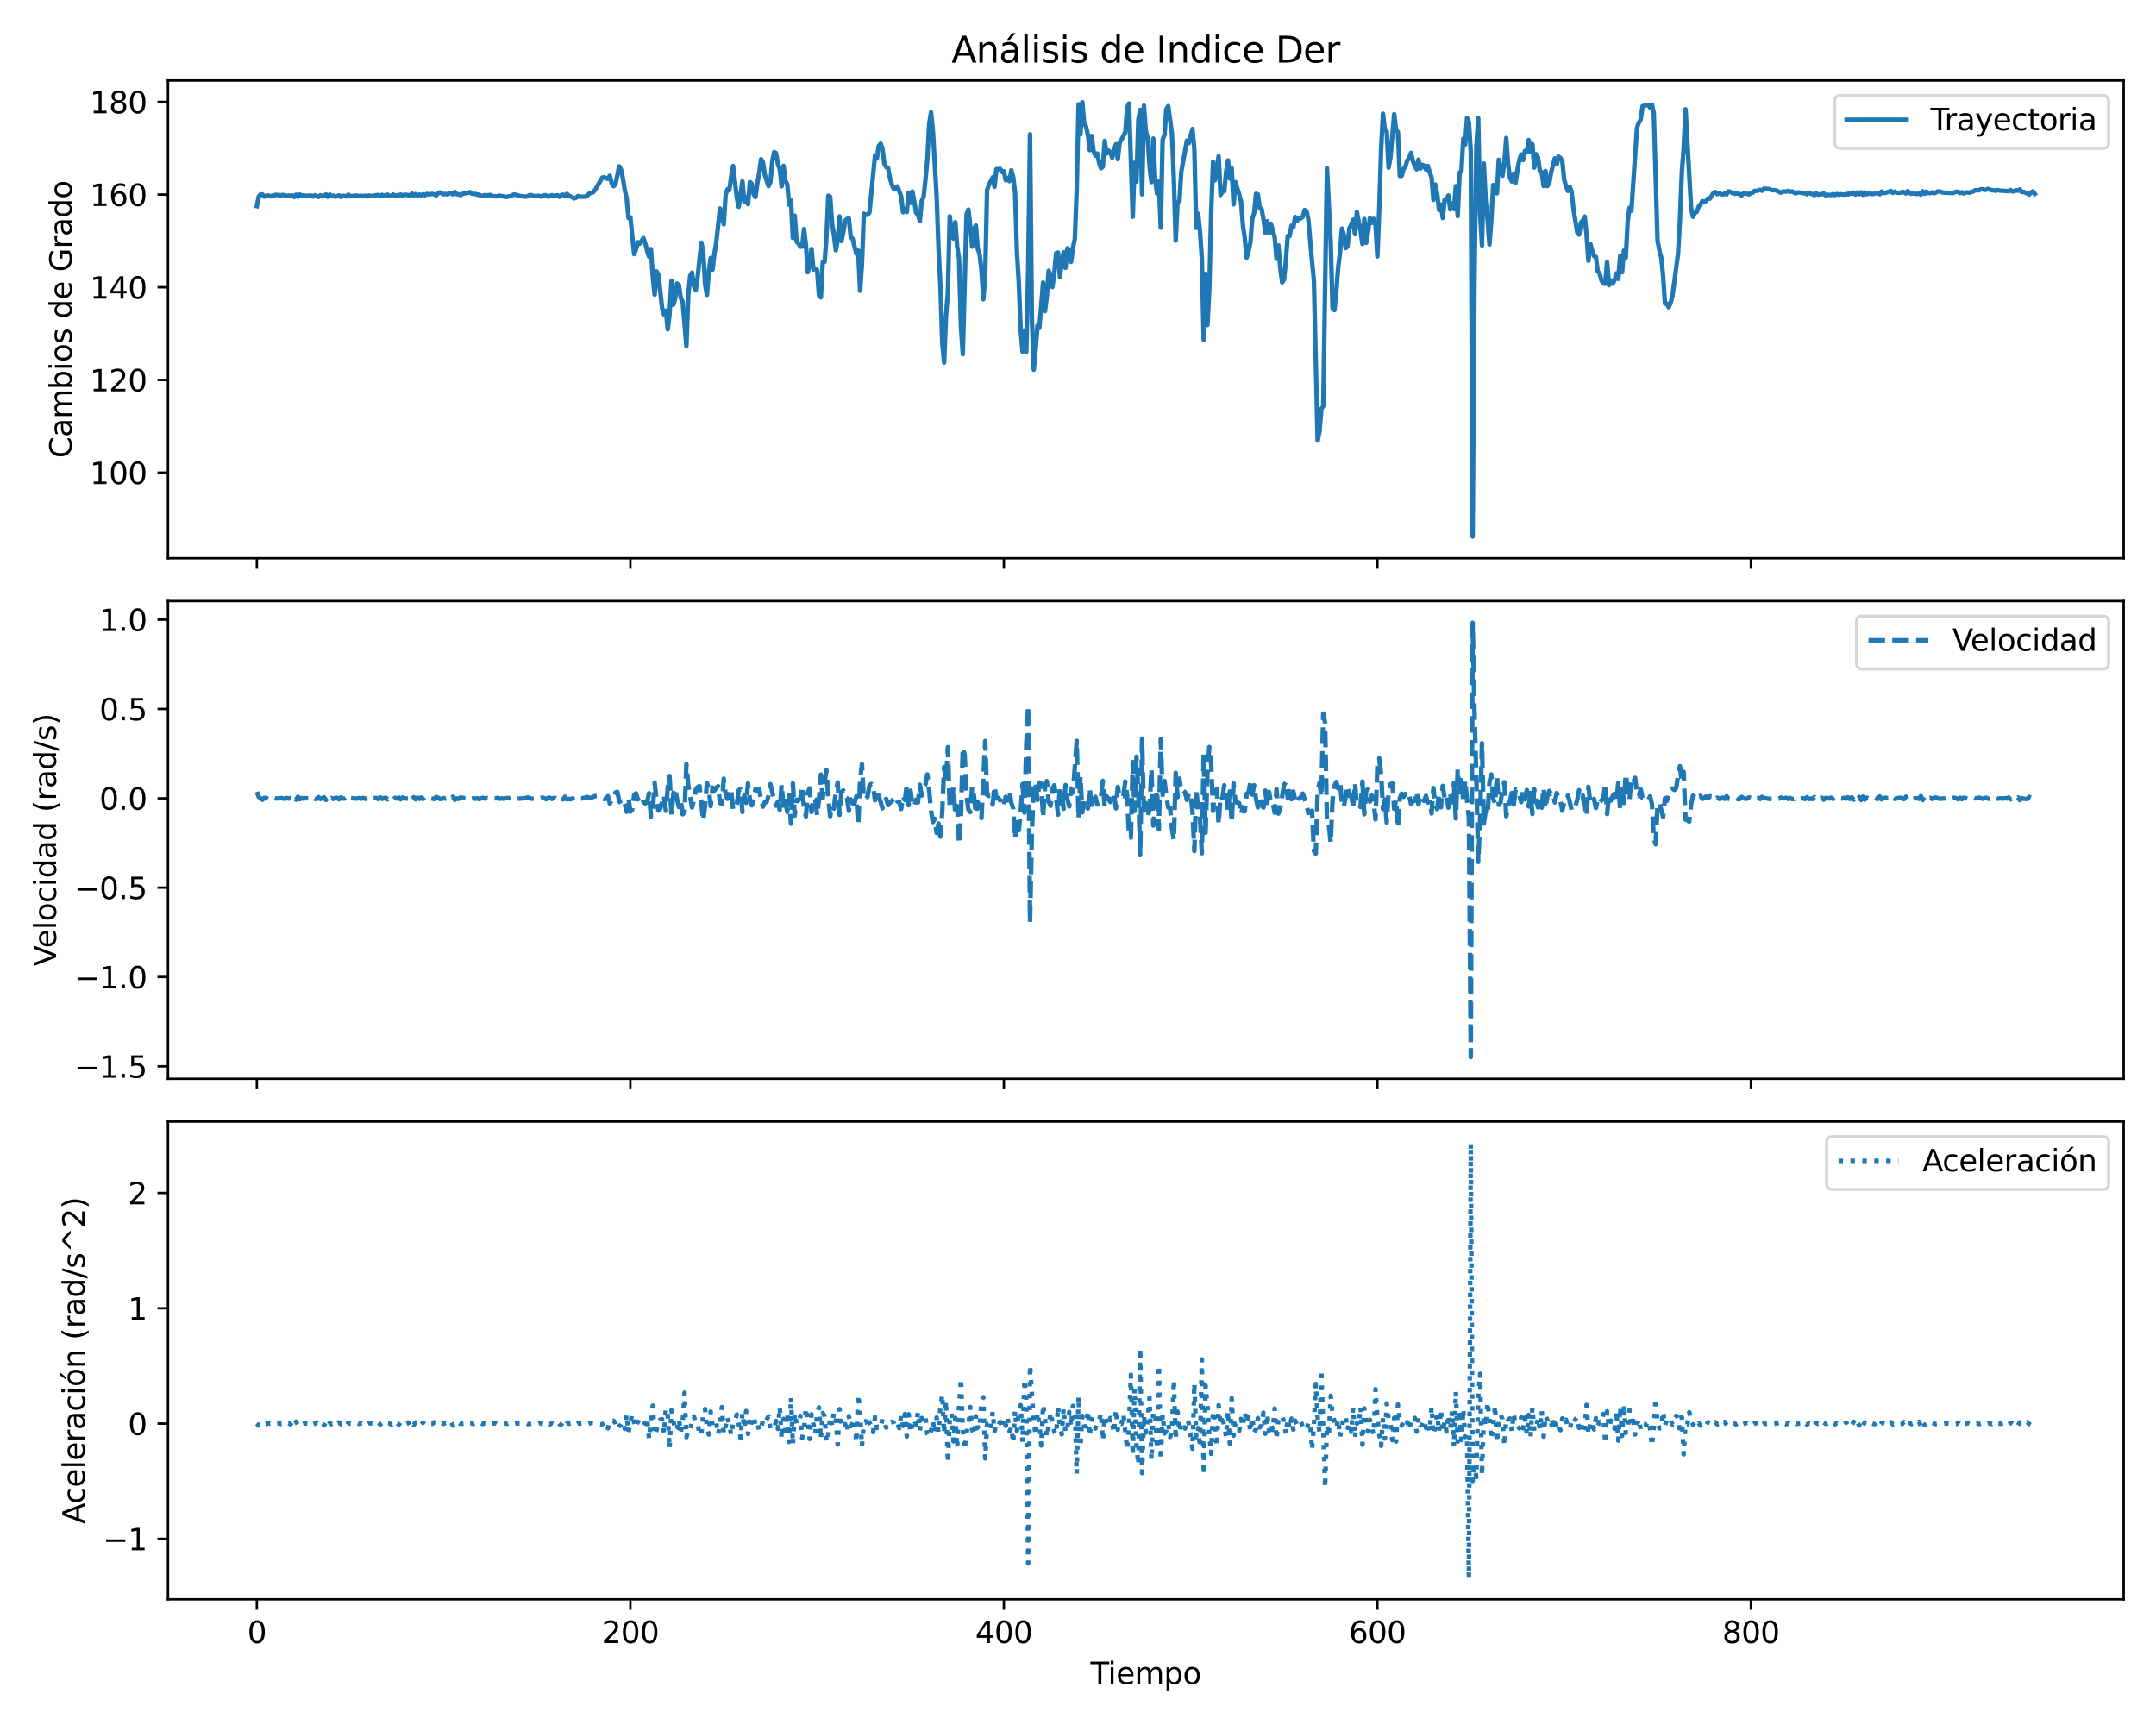 <?xml version="1.0" encoding="utf-8" standalone="no"?>
<!DOCTYPE svg PUBLIC "-//W3C//DTD SVG 1.1//EN"
  "http://www.w3.org/Graphics/SVG/1.1/DTD/svg11.dtd">
<svg xmlns:xlink="http://www.w3.org/1999/xlink" width="720pt" height="576pt" viewBox="0 0 720 576" xmlns="http://www.w3.org/2000/svg" version="1.1">
 <defs>
  <style type="text/css">*{stroke-linejoin: round; stroke-linecap: butt}</style>
 </defs>
 <g id="figure_1">
  <g id="patch_1">
   <path d="M 0 576 
L 720 576 
L 720 0 
L 0 0 
z
" style="fill: #ffffff"/>
  </g>
  <g id="axes_1">
   <g id="patch_2">
    <path d="M 56.09 186.4 
L 709.2 186.4 
L 709.2 26.88 
L 56.09 26.88 
z
" style="fill: #ffffff"/>
   </g>
   <g id="matplotlib.axis_1">
    <g id="xtick_1">
     <g id="line2d_1">
      <defs>
       <path id="m50b1bbd85e" d="M 0 0 
L 0 3.5 
" style="stroke: #000000; stroke-width: 0.8"/>
      </defs>
      <g>
       <use xlink:href="#m50b1bbd85e" x="85.777" y="186.4" style="stroke: #000000; stroke-width: 0.8"/>
      </g>
     </g>
    </g>
    <g id="xtick_2">
     <g id="line2d_2">
      <g>
       <use xlink:href="#m50b1bbd85e" x="210.511" y="186.4" style="stroke: #000000; stroke-width: 0.8"/>
      </g>
     </g>
    </g>
    <g id="xtick_3">
     <g id="line2d_3">
      <g>
       <use xlink:href="#m50b1bbd85e" x="335.246" y="186.4" style="stroke: #000000; stroke-width: 0.8"/>
      </g>
     </g>
    </g>
    <g id="xtick_4">
     <g id="line2d_4">
      <g>
       <use xlink:href="#m50b1bbd85e" x="459.98" y="186.4" style="stroke: #000000; stroke-width: 0.8"/>
      </g>
     </g>
    </g>
    <g id="xtick_5">
     <g id="line2d_5">
      <g>
       <use xlink:href="#m50b1bbd85e" x="584.715" y="186.4" style="stroke: #000000; stroke-width: 0.8"/>
      </g>
     </g>
    </g>
   </g>
   <g id="matplotlib.axis_2">
    <g id="ytick_1">
     <g id="line2d_6">
      <defs>
       <path id="m6c2b38cf58" d="M 0 0 
L -3.5 0 
" style="stroke: #000000; stroke-width: 0.8"/>
      </defs>
      <g>
       <use xlink:href="#m6c2b38cf58" x="56.09" y="157.824" style="stroke: #000000; stroke-width: 0.8"/>
      </g>
     </g>
     <g id="text_1">
      <!-- 100 -->
      <g transform="translate(30.003 161.623) scale(0.1 -0.1)">
       <defs>
        <path id="DejaVuSans-31" d="M 794 531 
L 1825 531 
L 1825 4091 
L 703 3866 
L 703 4441 
L 1819 4666 
L 2450 4666 
L 2450 531 
L 3481 531 
L 3481 0 
L 794 0 
L 794 531 
z
" transform="scale(0.016)"/>
        <path id="DejaVuSans-30" d="M 2034 4250 
Q 1547 4250 1301 3770 
Q 1056 3291 1056 2328 
Q 1056 1369 1301 889 
Q 1547 409 2034 409 
Q 2525 409 2770 889 
Q 3016 1369 3016 2328 
Q 3016 3291 2770 3770 
Q 2525 4250 2034 4250 
z
M 2034 4750 
Q 2819 4750 3233 4129 
Q 3647 3509 3647 2328 
Q 3647 1150 3233 529 
Q 2819 -91 2034 -91 
Q 1250 -91 836 529 
Q 422 1150 422 2328 
Q 422 3509 836 4129 
Q 1250 4750 2034 4750 
z
" transform="scale(0.016)"/>
       </defs>
       <use xlink:href="#DejaVuSans-31"/>
       <use xlink:href="#DejaVuSans-30" x="63.623"/>
       <use xlink:href="#DejaVuSans-30" x="127.246"/>
      </g>
     </g>
    </g>
    <g id="ytick_2">
     <g id="line2d_7">
      <g>
       <use xlink:href="#m6c2b38cf58" x="56.09" y="126.874" style="stroke: #000000; stroke-width: 0.8"/>
      </g>
     </g>
     <g id="text_2">
      <!-- 120 -->
      <g transform="translate(30.003 130.673) scale(0.1 -0.1)">
       <defs>
        <path id="DejaVuSans-32" d="M 1228 531 
L 3431 531 
L 3431 0 
L 469 0 
L 469 531 
Q 828 903 1448 1529 
Q 2069 2156 2228 2338 
Q 2531 2678 2651 2914 
Q 2772 3150 2772 3378 
Q 2772 3750 2511 3984 
Q 2250 4219 1831 4219 
Q 1534 4219 1204 4116 
Q 875 4013 500 3803 
L 500 4441 
Q 881 4594 1212 4672 
Q 1544 4750 1819 4750 
Q 2544 4750 2975 4387 
Q 3406 4025 3406 3419 
Q 3406 3131 3298 2873 
Q 3191 2616 2906 2266 
Q 2828 2175 2409 1742 
Q 1991 1309 1228 531 
z
" transform="scale(0.016)"/>
       </defs>
       <use xlink:href="#DejaVuSans-31"/>
       <use xlink:href="#DejaVuSans-32" x="63.623"/>
       <use xlink:href="#DejaVuSans-30" x="127.246"/>
      </g>
     </g>
    </g>
    <g id="ytick_3">
     <g id="line2d_8">
      <g>
       <use xlink:href="#m6c2b38cf58" x="56.09" y="95.923" style="stroke: #000000; stroke-width: 0.8"/>
      </g>
     </g>
     <g id="text_3">
      <!-- 140 -->
      <g transform="translate(30.003 99.723) scale(0.1 -0.1)">
       <defs>
        <path id="DejaVuSans-34" d="M 2419 4116 
L 825 1625 
L 2419 1625 
L 2419 4116 
z
M 2253 4666 
L 3047 4666 
L 3047 1625 
L 3713 1625 
L 3713 1100 
L 3047 1100 
L 3047 0 
L 2419 0 
L 2419 1100 
L 313 1100 
L 313 1709 
L 2253 4666 
z
" transform="scale(0.016)"/>
       </defs>
       <use xlink:href="#DejaVuSans-31"/>
       <use xlink:href="#DejaVuSans-34" x="63.623"/>
       <use xlink:href="#DejaVuSans-30" x="127.246"/>
      </g>
     </g>
    </g>
    <g id="ytick_4">
     <g id="line2d_9">
      <g>
       <use xlink:href="#m6c2b38cf58" x="56.09" y="64.973" style="stroke: #000000; stroke-width: 0.8"/>
      </g>
     </g>
     <g id="text_4">
      <!-- 160 -->
      <g transform="translate(30.003 68.772) scale(0.1 -0.1)">
       <defs>
        <path id="DejaVuSans-36" d="M 2113 2584 
Q 1688 2584 1439 2293 
Q 1191 2003 1191 1497 
Q 1191 994 1439 701 
Q 1688 409 2113 409 
Q 2538 409 2786 701 
Q 3034 994 3034 1497 
Q 3034 2003 2786 2293 
Q 2538 2584 2113 2584 
z
M 3366 4563 
L 3366 3988 
Q 3128 4100 2886 4159 
Q 2644 4219 2406 4219 
Q 1781 4219 1451 3797 
Q 1122 3375 1075 2522 
Q 1259 2794 1537 2939 
Q 1816 3084 2150 3084 
Q 2853 3084 3261 2657 
Q 3669 2231 3669 1497 
Q 3669 778 3244 343 
Q 2819 -91 2113 -91 
Q 1303 -91 875 529 
Q 447 1150 447 2328 
Q 447 3434 972 4092 
Q 1497 4750 2381 4750 
Q 2619 4750 2861 4703 
Q 3103 4656 3366 4563 
z
" transform="scale(0.016)"/>
       </defs>
       <use xlink:href="#DejaVuSans-31"/>
       <use xlink:href="#DejaVuSans-36" x="63.623"/>
       <use xlink:href="#DejaVuSans-30" x="127.246"/>
      </g>
     </g>
    </g>
    <g id="ytick_5">
     <g id="line2d_10">
      <g>
       <use xlink:href="#m6c2b38cf58" x="56.09" y="34.023" style="stroke: #000000; stroke-width: 0.8"/>
      </g>
     </g>
     <g id="text_5">
      <!-- 180 -->
      <g transform="translate(30.003 37.822) scale(0.1 -0.1)">
       <defs>
        <path id="DejaVuSans-38" d="M 2034 2216 
Q 1584 2216 1326 1975 
Q 1069 1734 1069 1313 
Q 1069 891 1326 650 
Q 1584 409 2034 409 
Q 2484 409 2743 651 
Q 3003 894 3003 1313 
Q 3003 1734 2745 1975 
Q 2488 2216 2034 2216 
z
M 1403 2484 
Q 997 2584 770 2862 
Q 544 3141 544 3541 
Q 544 4100 942 4425 
Q 1341 4750 2034 4750 
Q 2731 4750 3128 4425 
Q 3525 4100 3525 3541 
Q 3525 3141 3298 2862 
Q 3072 2584 2669 2484 
Q 3125 2378 3379 2068 
Q 3634 1759 3634 1313 
Q 3634 634 3220 271 
Q 2806 -91 2034 -91 
Q 1263 -91 848 271 
Q 434 634 434 1313 
Q 434 1759 690 2068 
Q 947 2378 1403 2484 
z
M 1172 3481 
Q 1172 3119 1398 2916 
Q 1625 2713 2034 2713 
Q 2441 2713 2670 2916 
Q 2900 3119 2900 3481 
Q 2900 3844 2670 4047 
Q 2441 4250 2034 4250 
Q 1625 4250 1398 4047 
Q 1172 3844 1172 3481 
z
" transform="scale(0.016)"/>
       </defs>
       <use xlink:href="#DejaVuSans-31"/>
       <use xlink:href="#DejaVuSans-38" x="63.623"/>
       <use xlink:href="#DejaVuSans-30" x="127.246"/>
      </g>
     </g>
    </g>
    <g id="text_6">
     <!-- Cambios de Grado -->
     <g transform="translate(23.923 152.949) rotate(-90) scale(0.1 -0.1)">
      <defs>
       <path id="DejaVuSans-43" d="M 4122 4306 
L 4122 3641 
Q 3803 3938 3442 4084 
Q 3081 4231 2675 4231 
Q 1875 4231 1450 3742 
Q 1025 3253 1025 2328 
Q 1025 1406 1450 917 
Q 1875 428 2675 428 
Q 3081 428 3442 575 
Q 3803 722 4122 1019 
L 4122 359 
Q 3791 134 3420 21 
Q 3050 -91 2638 -91 
Q 1578 -91 968 557 
Q 359 1206 359 2328 
Q 359 3453 968 4101 
Q 1578 4750 2638 4750 
Q 3056 4750 3426 4639 
Q 3797 4528 4122 4306 
z
" transform="scale(0.016)"/>
       <path id="DejaVuSans-61" d="M 2194 1759 
Q 1497 1759 1228 1600 
Q 959 1441 959 1056 
Q 959 750 1161 570 
Q 1363 391 1709 391 
Q 2188 391 2477 730 
Q 2766 1069 2766 1631 
L 2766 1759 
L 2194 1759 
z
M 3341 1997 
L 3341 0 
L 2766 0 
L 2766 531 
Q 2569 213 2275 61 
Q 1981 -91 1556 -91 
Q 1019 -91 701 211 
Q 384 513 384 1019 
Q 384 1609 779 1909 
Q 1175 2209 1959 2209 
L 2766 2209 
L 2766 2266 
Q 2766 2663 2505 2880 
Q 2244 3097 1772 3097 
Q 1472 3097 1187 3025 
Q 903 2953 641 2809 
L 641 3341 
Q 956 3463 1253 3523 
Q 1550 3584 1831 3584 
Q 2591 3584 2966 3190 
Q 3341 2797 3341 1997 
z
" transform="scale(0.016)"/>
       <path id="DejaVuSans-6d" d="M 3328 2828 
Q 3544 3216 3844 3400 
Q 4144 3584 4550 3584 
Q 5097 3584 5394 3201 
Q 5691 2819 5691 2113 
L 5691 0 
L 5113 0 
L 5113 2094 
Q 5113 2597 4934 2840 
Q 4756 3084 4391 3084 
Q 3944 3084 3684 2787 
Q 3425 2491 3425 1978 
L 3425 0 
L 2847 0 
L 2847 2094 
Q 2847 2600 2669 2842 
Q 2491 3084 2119 3084 
Q 1678 3084 1418 2786 
Q 1159 2488 1159 1978 
L 1159 0 
L 581 0 
L 581 3500 
L 1159 3500 
L 1159 2956 
Q 1356 3278 1631 3431 
Q 1906 3584 2284 3584 
Q 2666 3584 2933 3390 
Q 3200 3197 3328 2828 
z
" transform="scale(0.016)"/>
       <path id="DejaVuSans-62" d="M 3116 1747 
Q 3116 2381 2855 2742 
Q 2594 3103 2138 3103 
Q 1681 3103 1420 2742 
Q 1159 2381 1159 1747 
Q 1159 1113 1420 752 
Q 1681 391 2138 391 
Q 2594 391 2855 752 
Q 3116 1113 3116 1747 
z
M 1159 2969 
Q 1341 3281 1617 3432 
Q 1894 3584 2278 3584 
Q 2916 3584 3314 3078 
Q 3713 2572 3713 1747 
Q 3713 922 3314 415 
Q 2916 -91 2278 -91 
Q 1894 -91 1617 61 
Q 1341 213 1159 525 
L 1159 0 
L 581 0 
L 581 4863 
L 1159 4863 
L 1159 2969 
z
" transform="scale(0.016)"/>
       <path id="DejaVuSans-69" d="M 603 3500 
L 1178 3500 
L 1178 0 
L 603 0 
L 603 3500 
z
M 603 4863 
L 1178 4863 
L 1178 4134 
L 603 4134 
L 603 4863 
z
" transform="scale(0.016)"/>
       <path id="DejaVuSans-6f" d="M 1959 3097 
Q 1497 3097 1228 2736 
Q 959 2375 959 1747 
Q 959 1119 1226 758 
Q 1494 397 1959 397 
Q 2419 397 2687 759 
Q 2956 1122 2956 1747 
Q 2956 2369 2687 2733 
Q 2419 3097 1959 3097 
z
M 1959 3584 
Q 2709 3584 3137 3096 
Q 3566 2609 3566 1747 
Q 3566 888 3137 398 
Q 2709 -91 1959 -91 
Q 1206 -91 779 398 
Q 353 888 353 1747 
Q 353 2609 779 3096 
Q 1206 3584 1959 3584 
z
" transform="scale(0.016)"/>
       <path id="DejaVuSans-73" d="M 2834 3397 
L 2834 2853 
Q 2591 2978 2328 3040 
Q 2066 3103 1784 3103 
Q 1356 3103 1142 2972 
Q 928 2841 928 2578 
Q 928 2378 1081 2264 
Q 1234 2150 1697 2047 
L 1894 2003 
Q 2506 1872 2764 1633 
Q 3022 1394 3022 966 
Q 3022 478 2636 193 
Q 2250 -91 1575 -91 
Q 1294 -91 989 -36 
Q 684 19 347 128 
L 347 722 
Q 666 556 975 473 
Q 1284 391 1588 391 
Q 1994 391 2212 530 
Q 2431 669 2431 922 
Q 2431 1156 2273 1281 
Q 2116 1406 1581 1522 
L 1381 1569 
Q 847 1681 609 1914 
Q 372 2147 372 2553 
Q 372 3047 722 3315 
Q 1072 3584 1716 3584 
Q 2034 3584 2315 3537 
Q 2597 3491 2834 3397 
z
" transform="scale(0.016)"/>
       <path id="DejaVuSans-20" transform="scale(0.016)"/>
       <path id="DejaVuSans-64" d="M 2906 2969 
L 2906 4863 
L 3481 4863 
L 3481 0 
L 2906 0 
L 2906 525 
Q 2725 213 2448 61 
Q 2172 -91 1784 -91 
Q 1150 -91 751 415 
Q 353 922 353 1747 
Q 353 2572 751 3078 
Q 1150 3584 1784 3584 
Q 2172 3584 2448 3432 
Q 2725 3281 2906 2969 
z
M 947 1747 
Q 947 1113 1208 752 
Q 1469 391 1925 391 
Q 2381 391 2643 752 
Q 2906 1113 2906 1747 
Q 2906 2381 2643 2742 
Q 2381 3103 1925 3103 
Q 1469 3103 1208 2742 
Q 947 2381 947 1747 
z
" transform="scale(0.016)"/>
       <path id="DejaVuSans-65" d="M 3597 1894 
L 3597 1613 
L 953 1613 
Q 991 1019 1311 708 
Q 1631 397 2203 397 
Q 2534 397 2845 478 
Q 3156 559 3463 722 
L 3463 178 
Q 3153 47 2828 -22 
Q 2503 -91 2169 -91 
Q 1331 -91 842 396 
Q 353 884 353 1716 
Q 353 2575 817 3079 
Q 1281 3584 2069 3584 
Q 2775 3584 3186 3129 
Q 3597 2675 3597 1894 
z
M 3022 2063 
Q 3016 2534 2758 2815 
Q 2500 3097 2075 3097 
Q 1594 3097 1305 2825 
Q 1016 2553 972 2059 
L 3022 2063 
z
" transform="scale(0.016)"/>
       <path id="DejaVuSans-47" d="M 3809 666 
L 3809 1919 
L 2778 1919 
L 2778 2438 
L 4434 2438 
L 4434 434 
Q 4069 175 3628 42 
Q 3188 -91 2688 -91 
Q 1594 -91 976 548 
Q 359 1188 359 2328 
Q 359 3472 976 4111 
Q 1594 4750 2688 4750 
Q 3144 4750 3555 4637 
Q 3966 4525 4313 4306 
L 4313 3634 
Q 3963 3931 3569 4081 
Q 3175 4231 2741 4231 
Q 1884 4231 1454 3753 
Q 1025 3275 1025 2328 
Q 1025 1384 1454 906 
Q 1884 428 2741 428 
Q 3075 428 3337 486 
Q 3600 544 3809 666 
z
" transform="scale(0.016)"/>
       <path id="DejaVuSans-72" d="M 2631 2963 
Q 2534 3019 2420 3045 
Q 2306 3072 2169 3072 
Q 1681 3072 1420 2755 
Q 1159 2438 1159 1844 
L 1159 0 
L 581 0 
L 581 3500 
L 1159 3500 
L 1159 2956 
Q 1341 3275 1631 3429 
Q 1922 3584 2338 3584 
Q 2397 3584 2469 3576 
Q 2541 3569 2628 3553 
L 2631 2963 
z
" transform="scale(0.016)"/>
      </defs>
      <use xlink:href="#DejaVuSans-43"/>
      <use xlink:href="#DejaVuSans-61" x="69.824"/>
      <use xlink:href="#DejaVuSans-6d" x="131.104"/>
      <use xlink:href="#DejaVuSans-62" x="228.516"/>
      <use xlink:href="#DejaVuSans-69" x="291.992"/>
      <use xlink:href="#DejaVuSans-6f" x="319.775"/>
      <use xlink:href="#DejaVuSans-73" x="380.957"/>
      <use xlink:href="#DejaVuSans-20" x="433.057"/>
      <use xlink:href="#DejaVuSans-64" x="464.844"/>
      <use xlink:href="#DejaVuSans-65" x="528.32"/>
      <use xlink:href="#DejaVuSans-20" x="589.844"/>
      <use xlink:href="#DejaVuSans-47" x="621.631"/>
      <use xlink:href="#DejaVuSans-72" x="699.121"/>
      <use xlink:href="#DejaVuSans-61" x="740.234"/>
      <use xlink:href="#DejaVuSans-64" x="801.514"/>
      <use xlink:href="#DejaVuSans-6f" x="864.99"/>
     </g>
    </g>
   </g>
   <g id="line2d_11">
    <path d="M 85.777 68.826 
L 86.4 65.638 
L 87.024 64.927 
L 87.648 64.927 
L 88.272 65.654 
L 89.519 65.236 
L 90.143 65.561 
L 90.766 65.391 
L 91.39 65.36 
L 92.014 65.05 
L 93.885 65.236 
L 94.508 65.081 
L 95.756 65.437 
L 96.379 65.298 
L 97.003 65.453 
L 97.627 65.298 
L 98.25 65.762 
L 98.874 65.019 
L 99.498 65.716 
L 100.121 64.958 
L 100.745 65.375 
L 101.369 65.236 
L 101.992 65.406 
L 103.863 65.313 
L 104.487 65.638 
L 105.111 65.205 
L 106.358 65.778 
L 106.982 65.205 
L 107.605 65.546 
L 108.229 65.391 
L 108.853 64.927 
L 109.476 65.762 
L 110.1 64.988 
L 110.724 65.484 
L 111.347 65.344 
L 111.971 65.685 
L 113.218 65.267 
L 113.842 65.778 
L 114.466 65.36 
L 115.713 65.592 
L 116.337 65.004 
L 116.96 65.546 
L 118.208 65.391 
L 118.831 65.298 
L 120.079 65.499 
L 120.702 65.36 
L 121.326 65.546 
L 121.95 65.344 
L 122.574 65.623 
L 123.197 65.298 
L 123.821 65.484 
L 126.316 65.097 
L 126.939 65.515 
L 127.563 65.066 
L 128.187 65.36 
L 128.81 65.236 
L 129.434 64.988 
L 130.058 65.499 
L 130.681 65.391 
L 131.305 64.942 
L 131.929 65.437 
L 132.552 65.19 
L 133.176 65.298 
L 133.8 64.942 
L 134.423 65.437 
L 135.047 65.019 
L 136.294 65.143 
L 136.918 65.344 
L 137.542 64.633 
L 138.165 65.329 
L 138.789 64.803 
L 139.413 65.313 
L 140.036 64.973 
L 140.66 65.267 
L 141.284 64.865 
L 141.907 65.19 
L 142.531 64.741 
L 143.155 64.927 
L 144.402 64.741 
L 145.026 64.911 
L 145.649 65.267 
L 146.273 64.571 
L 146.897 64.23 
L 148.144 64.865 
L 148.768 64.756 
L 149.391 64.911 
L 150.015 64.555 
L 150.639 64.555 
L 151.262 64.911 
L 151.886 64.106 
L 152.51 64.849 
L 153.133 64.88 
L 153.757 65.159 
L 154.381 64.756 
L 155.628 64.462 
L 156.252 64.4 
L 156.875 64.137 
L 157.499 64.602 
L 158.123 64.772 
L 158.747 64.741 
L 159.37 65.004 
L 159.994 64.973 
L 160.618 65.391 
L 161.241 65.406 
L 161.865 65.159 
L 162.489 65.267 
L 163.736 65.097 
L 164.36 65.468 
L 166.231 65.577 
L 166.854 65.313 
L 167.478 65.53 
L 168.102 65.561 
L 168.725 65.747 
L 169.349 65.731 
L 169.973 65.546 
L 170.596 65.546 
L 171.22 65.097 
L 171.844 64.927 
L 173.715 65.468 
L 175.586 65.669 
L 176.209 65.577 
L 176.833 65.159 
L 177.457 65.159 
L 178.08 65.406 
L 178.704 65.499 
L 179.951 65.375 
L 180.575 65.623 
L 181.199 65.546 
L 181.822 65.174 
L 182.446 65.252 
L 183.07 65.685 
L 184.317 65.159 
L 184.941 65.453 
L 186.188 65.205 
L 186.812 65.731 
L 187.435 65.143 
L 188.059 65.004 
L 188.683 65.53 
L 189.306 64.741 
L 189.93 65.298 
L 191.801 66.242 
L 192.425 65.994 
L 193.049 65.437 
L 193.672 65.685 
L 195.543 65.685 
L 196.167 65.267 
L 196.791 64.617 
L 198.038 64.215 
L 198.662 63.518 
L 201.156 59.278 
L 201.78 59.185 
L 202.404 59.541 
L 203.027 59.727 
L 203.651 58.675 
L 204.275 61.259 
L 204.898 62.187 
L 205.522 61.568 
L 206.769 55.533 
L 207.393 56.601 
L 208.017 59.557 
L 208.64 63.518 
L 209.264 66.087 
L 209.888 72.788 
L 210.511 72.556 
L 211.759 84.859 
L 212.382 83.342 
L 213.006 80.882 
L 213.63 81.377 
L 214.877 79.52 
L 215.501 81.346 
L 216.124 83.899 
L 216.748 85.71 
L 217.372 83.187 
L 217.995 92.349 
L 218.619 98.384 
L 219.243 90.631 
L 219.866 91.637 
L 221.114 102.918 
L 221.737 105.007 
L 222.361 103.738 
L 222.985 109.975 
L 223.608 104.791 
L 224.232 93.726 
L 224.856 101.789 
L 225.479 99.653 
L 226.103 94.685 
L 226.727 95.181 
L 227.351 99.529 
L 227.974 100.752 
L 229.222 115.531 
L 229.845 98.585 
L 230.469 92.132 
L 231.093 91.033 
L 231.716 95.583 
L 232.34 96.821 
L 232.964 92.581 
L 234.211 81.021 
L 234.835 83.946 
L 235.458 94.948 
L 236.082 98.446 
L 236.706 90.724 
L 237.329 86.143 
L 237.953 90.043 
L 238.577 84.704 
L 239.2 80.851 
L 240.448 69.631 
L 241.071 71.937 
L 241.695 74.877 
L 242.319 65.112 
L 242.942 63.193 
L 243.566 63.472 
L 244.19 58.829 
L 244.813 55.44 
L 246.061 66.072 
L 246.684 69.043 
L 247.932 60.547 
L 248.555 67.356 
L 249.179 65.932 
L 249.803 68.192 
L 250.426 60.795 
L 251.05 61.352 
L 251.674 64.849 
L 252.297 65.809 
L 252.921 61.213 
L 253.545 57.684 
L 254.168 53.15 
L 254.792 54.264 
L 255.416 58.412 
L 256.663 62.157 
L 257.287 60.733 
L 257.91 53.723 
L 258.534 50.782 
L 259.158 51.138 
L 259.781 54.806 
L 260.405 56.446 
L 261.029 62.203 
L 261.653 55.378 
L 262.276 60.284 
L 262.9 61.553 
L 263.524 68.347 
L 264.147 66.846 
L 264.771 79.458 
L 265.395 72.03 
L 266.018 80.634 
L 266.642 81.346 
L 267.266 82.352 
L 267.889 82.352 
L 268.513 76.471 
L 269.137 81.887 
L 269.76 90.879 
L 270.384 88.093 
L 271.008 83.125 
L 271.631 89.981 
L 272.255 89.687 
L 272.879 90.198 
L 273.502 98.632 
L 274.126 99.297 
L 274.75 87.551 
L 275.373 87.458 
L 275.997 79.257 
L 276.621 65.329 
L 277.244 65.7 
L 277.868 74.63 
L 278.492 78.452 
L 279.115 83.574 
L 279.739 80.185 
L 280.363 72.277 
L 280.986 80.495 
L 281.61 77.616 
L 282.234 73.716 
L 282.857 73.097 
L 283.481 72.927 
L 284.105 79.195 
L 284.728 79.705 
L 285.976 84.735 
L 286.599 83.713 
L 287.223 97.069 
L 287.847 88.248 
L 288.47 71.333 
L 289.094 71.751 
L 289.718 71.72 
L 290.341 70.962 
L 292.212 51.912 
L 292.836 52.887 
L 293.46 48.74 
L 294.083 47.966 
L 294.707 49.714 
L 295.331 54.682 
L 295.955 55.796 
L 296.578 56.09 
L 297.202 59.464 
L 297.826 61.63 
L 298.449 63.07 
L 299.073 63.085 
L 299.697 62.249 
L 300.944 65.577 
L 301.568 70.854 
L 302.191 69.941 
L 302.815 70.823 
L 303.439 64.323 
L 304.062 67.743 
L 304.686 63.967 
L 305.31 67.14 
L 305.933 71.039 
L 306.557 71.751 
L 307.181 73.825 
L 307.804 67.124 
L 308.428 65.762 
L 309.052 60.083 
L 309.675 53.258 
L 310.299 41.42 
L 310.923 37.489 
L 311.546 43.741 
L 312.794 65.716 
L 313.417 82.893 
L 314.041 95.397 
L 314.665 114.432 
L 315.288 121.071 
L 315.912 105.534 
L 316.536 97.595 
L 317.159 72.215 
L 317.783 76.997 
L 318.407 79.628 
L 319.03 74.196 
L 319.654 82.429 
L 320.278 86.282 
L 320.901 108.861 
L 321.525 118.285 
L 322.772 71.581 
L 323.396 69.971 
L 324.02 75.512 
L 324.643 82.352 
L 325.267 76.44 
L 325.891 75.31 
L 326.514 82.971 
L 327.138 84.921 
L 327.762 90.12 
L 328.385 99.931 
L 329.009 91.822 
L 329.633 63.395 
L 330.256 61.723 
L 331.504 59.232 
L 332.128 62.358 
L 332.751 56.462 
L 333.375 56.539 
L 333.999 56.384 
L 334.622 57.421 
L 335.246 57.22 
L 335.87 60.176 
L 336.493 59.417 
L 337.117 60.501 
L 337.741 56.849 
L 338.364 59.139 
L 338.988 64.277 
L 339.612 84.224 
L 340.235 94.484 
L 340.859 110.331 
L 341.483 117.418 
L 342.106 110.362 
L 342.73 117.496 
L 343.354 90.662 
L 343.977 44.824 
L 344.601 106.524 
L 345.225 123.438 
L 345.848 116.769 
L 346.472 108.721 
L 347.096 109.511 
L 348.343 94.36 
L 348.967 103.893 
L 349.59 98.91 
L 350.214 90.399 
L 350.838 92.101 
L 351.461 95.831 
L 352.085 90.971 
L 352.709 84.534 
L 353.332 84.348 
L 353.956 92.503 
L 354.58 87.381 
L 355.203 84.255 
L 355.827 89.455 
L 356.451 82.909 
L 357.074 83.358 
L 357.698 87.428 
L 358.322 82.584 
L 358.945 79.767 
L 359.569 63.348 
L 360.193 34.843 
L 360.816 44.902 
L 361.44 34.131 
L 362.064 41.126 
L 362.687 42.255 
L 363.311 45.072 
L 363.935 50.132 
L 364.558 45.381 
L 365.182 50.411 
L 365.806 51.974 
L 366.43 51.246 
L 367.053 54.357 
L 367.677 56.183 
L 368.301 55.672 
L 368.924 47.053 
L 369.548 51.293 
L 370.172 50.287 
L 370.795 50.813 
L 371.419 52.655 
L 372.043 50.163 
L 372.666 48.167 
L 373.29 53.165 
L 373.914 47.517 
L 374.537 46.604 
L 375.785 44.19 
L 376.408 35.849 
L 377.032 34.564 
L 378.279 72.37 
L 378.903 54.357 
L 379.527 60.64 
L 380.15 39.981 
L 380.774 36.684 
L 381.398 64.896 
L 382.021 35.261 
L 382.645 43.71 
L 383.269 46.109 
L 383.892 55.425 
L 384.516 60.795 
L 385.14 46.294 
L 385.763 59.82 
L 386.387 64.571 
L 387.011 60.655 
L 387.634 76.038 
L 388.258 46.666 
L 388.882 45.025 
L 389.505 36.437 
L 390.129 35.431 
L 391.376 44.654 
L 392 59.634 
L 392.624 80.34 
L 393.247 67.697 
L 393.871 67.109 
L 394.495 57.313 
L 396.366 46.96 
L 396.989 47.811 
L 398.237 43.076 
L 398.86 49.916 
L 399.484 76.1 
L 400.108 71.411 
L 400.732 77.106 
L 401.355 86.267 
L 401.979 113.519 
L 402.603 91.436 
L 403.226 108.536 
L 403.85 96.357 
L 404.474 70.915 
L 405.097 53.924 
L 405.721 60.207 
L 406.345 56.787 
L 406.968 52.175 
L 407.592 65.097 
L 408.216 63.936 
L 408.839 63.89 
L 409.463 57.39 
L 410.087 53.568 
L 410.71 59.634 
L 411.334 56.168 
L 411.958 68.238 
L 412.581 60.826 
L 413.829 64.927 
L 414.452 67.294 
L 415.076 75.233 
L 415.7 79.551 
L 416.323 86.035 
L 416.947 83.806 
L 417.571 81.021 
L 418.194 73.036 
L 418.818 71.163 
L 419.442 64.71 
L 420.065 64.942 
L 420.689 69.476 
L 421.313 69.786 
L 421.936 73.113 
L 422.56 77.709 
L 423.184 73.887 
L 423.807 77.91 
L 424.431 74.722 
L 425.678 79.241 
L 426.302 86.391 
L 426.926 81.965 
L 427.549 89.532 
L 428.173 94.283 
L 428.797 93.37 
L 429.42 86.793 
L 430.044 78.808 
L 430.668 78.823 
L 431.291 75.357 
L 431.915 75.806 
L 432.539 72.448 
L 433.162 73.732 
L 433.786 72.757 
L 434.41 72.912 
L 435.034 72.448 
L 435.657 70.126 
L 436.281 70.389 
L 436.905 73.159 
L 438.152 87.335 
L 438.776 93.509 
L 440.023 147.115 
L 440.647 144.098 
L 441.27 136.484 
L 441.894 135.664 
L 443.141 56.152 
L 444.389 80.928 
L 445.012 102.949 
L 445.636 103.568 
L 446.26 97.347 
L 446.883 89.269 
L 447.507 84.379 
L 448.131 76.332 
L 448.754 78.313 
L 449.378 82.831 
L 450.002 82.29 
L 450.625 76.193 
L 451.249 75.016 
L 451.873 73.376 
L 452.496 78.189 
L 453.12 70.776 
L 454.367 77.137 
L 454.991 81.485 
L 455.615 73.144 
L 456.238 81.083 
L 456.862 77.338 
L 457.486 72.803 
L 458.109 74.413 
L 458.733 73.082 
L 459.357 75.171 
L 459.98 85.632 
L 460.604 69.647 
L 461.228 49.792 
L 461.851 37.969 
L 462.475 43.292 
L 463.099 43.896 
L 463.722 55.966 
L 464.346 52.546 
L 465.593 38.139 
L 466.217 43.401 
L 466.841 44.159 
L 467.464 58.752 
L 468.088 58.69 
L 468.712 56.4 
L 469.335 55.688 
L 469.959 53.537 
L 470.583 52.825 
L 471.207 51.045 
L 471.83 53.8 
L 472.454 55.347 
L 473.078 56.524 
L 473.701 53.305 
L 474.325 56.307 
L 474.949 55.038 
L 475.572 55.286 
L 476.196 56.616 
L 476.82 55.394 
L 477.443 57.514 
L 478.067 59.201 
L 478.691 66.722 
L 479.314 61.615 
L 479.938 64.694 
L 480.562 70.08 
L 481.185 68.316 
L 481.809 72.788 
L 482.433 66.66 
L 483.056 66.768 
L 483.68 65.267 
L 484.304 69.91 
L 484.927 67.882 
L 485.551 69.801 
L 486.175 62.172 
L 486.798 72.169 
L 487.422 57.7 
L 488.046 57.081 
L 488.669 46.325 
L 489.293 48.244 
L 489.917 39.362 
L 490.54 40.801 
L 491.164 50.751 
L 491.788 179.149 
L 492.411 92.055 
L 493.035 49.08 
L 493.659 39.454 
L 494.282 71.039 
L 494.906 81.965 
L 495.53 54.605 
L 496.153 67.124 
L 496.777 73.299 
L 497.401 81.64 
L 498.024 73.593 
L 498.648 61.77 
L 499.272 62.002 
L 499.895 64.555 
L 500.519 53.367 
L 501.143 56.647 
L 501.766 58.675 
L 502.39 54.094 
L 503.014 46.078 
L 503.637 54.945 
L 504.261 59.34 
L 504.885 60.609 
L 505.509 57.963 
L 506.132 61.073 
L 506.756 56.74 
L 507.38 53.398 
L 508.003 51.587 
L 508.627 53.459 
L 509.251 50.38 
L 509.874 50.875 
L 510.498 46.774 
L 511.122 50.798 
L 511.745 48.136 
L 512.369 55.935 
L 512.993 51.463 
L 513.616 52.608 
L 514.24 57.096 
L 514.864 57.452 
L 515.487 62.11 
L 516.111 57.112 
L 516.735 62.141 
L 517.358 61.274 
L 517.982 57.638 
L 519.229 52.871 
L 519.853 54.914 
L 520.477 52.299 
L 521.1 52.717 
L 521.724 53.784 
L 522.348 59.928 
L 522.971 62.095 
L 523.595 63.766 
L 524.219 62.373 
L 524.842 64.044 
L 525.466 69.801 
L 526.713 77.601 
L 527.337 78.328 
L 527.961 74.336 
L 528.584 73.686 
L 529.208 72.308 
L 529.832 78.39 
L 530.455 87.072 
L 531.079 81.392 
L 531.703 83.652 
L 532.326 85.493 
L 532.95 85.787 
L 533.574 90.615 
L 534.197 91.327 
L 534.821 93.649 
L 535.445 94.624 
L 536.068 94.763 
L 536.692 87.505 
L 537.316 95.258 
L 537.939 93.602 
L 538.563 94.716 
L 539.187 93.509 
L 539.811 91.281 
L 540.434 93.122 
L 541.058 85.462 
L 541.682 90.894 
L 542.305 83.698 
L 542.929 86.05 
L 543.553 74.119 
L 544.176 69.383 
L 544.8 70.358 
L 546.671 42.704 
L 547.295 40.94 
L 547.918 39.888 
L 548.542 35.446 
L 549.166 35.322 
L 549.789 35.075 
L 550.413 34.967 
L 551.037 35.895 
L 551.66 34.936 
L 552.284 37.706 
L 553.531 80.309 
L 554.155 83.667 
L 554.779 86.035 
L 555.402 92.117 
L 556.026 101.386 
L 556.65 101.355 
L 557.273 102.624 
L 557.897 101.123 
L 558.521 98.817 
L 560.392 84.704 
L 561.015 73.577 
L 561.639 57.669 
L 562.263 49.591 
L 562.886 36.483 
L 564.757 69.569 
L 565.381 72.386 
L 566.005 71.07 
L 566.628 70.761 
L 567.252 69.043 
L 567.876 68.316 
L 568.499 67.109 
L 569.123 67.449 
L 569.747 67.124 
L 570.37 66.273 
L 570.994 66.335 
L 572.241 64.416 
L 572.865 64.122 
L 573.489 64.849 
L 574.113 64.524 
L 574.736 64.803 
L 575.36 64.958 
L 575.984 64.633 
L 576.607 64.911 
L 577.231 63.874 
L 577.855 64.06 
L 578.478 64.431 
L 579.102 64.648 
L 579.726 64.694 
L 580.349 64.462 
L 581.597 65.252 
L 582.22 64.555 
L 582.844 64.509 
L 584.091 64.911 
L 584.715 64.431 
L 585.339 64.339 
L 585.962 63.704 
L 586.586 63.781 
L 587.833 63.364 
L 588.457 63.689 
L 589.081 62.977 
L 590.952 63.162 
L 591.575 63.518 
L 592.823 63.503 
L 593.446 63.72 
L 594.694 64.339 
L 595.317 63.967 
L 596.565 63.952 
L 597.188 63.704 
L 597.812 64.044 
L 598.436 63.905 
L 599.683 64.586 
L 600.307 64.277 
L 600.93 64.246 
L 602.178 64.524 
L 602.801 64.509 
L 603.425 64.865 
L 604.049 64.339 
L 604.672 64.694 
L 605.296 64.803 
L 605.92 65.174 
L 606.543 64.555 
L 607.167 65.019 
L 607.791 64.849 
L 608.414 64.865 
L 609.038 64.571 
L 609.662 65.236 
L 610.286 65.05 
L 611.533 65.128 
L 612.157 64.818 
L 612.78 65.128 
L 613.404 64.787 
L 614.028 65.019 
L 614.651 64.865 
L 615.899 65.004 
L 616.522 64.741 
L 617.146 64.942 
L 617.77 64.447 
L 618.393 64.772 
L 619.017 64.292 
L 619.641 64.973 
L 620.264 64.277 
L 620.888 64.849 
L 621.512 64.199 
L 622.135 65.05 
L 622.759 64.23 
L 623.383 64.865 
L 624.006 64.54 
L 625.254 64.803 
L 625.877 64.725 
L 626.501 64.416 
L 627.125 64.54 
L 627.748 64.865 
L 628.372 63.952 
L 628.996 64.462 
L 629.619 64.416 
L 630.867 63.998 
L 631.49 63.781 
L 632.114 64.416 
L 632.738 64.014 
L 633.361 64.308 
L 633.985 64.4 
L 634.609 64.354 
L 635.232 64.06 
L 635.856 64.199 
L 636.48 64.602 
L 637.103 63.797 
L 637.727 64.431 
L 638.351 64.694 
L 638.974 64.524 
L 639.598 64.772 
L 640.845 64.679 
L 641.469 64.973 
L 642.093 63.874 
L 642.716 64.71 
L 643.34 63.983 
L 643.964 64.493 
L 644.588 64.478 
L 645.211 64.23 
L 645.835 64.54 
L 646.459 64.323 
L 647.082 63.921 
L 647.706 63.921 
L 648.953 64.308 
L 651.448 64.416 
L 652.072 64.478 
L 653.319 64.014 
L 653.943 64.06 
L 654.566 64.478 
L 655.19 64.168 
L 655.814 64.602 
L 656.437 64.277 
L 657.061 64.199 
L 657.685 64.354 
L 658.308 64.075 
L 658.932 63.952 
L 659.556 63.534 
L 660.803 63.565 
L 661.427 63.224 
L 662.05 63.193 
L 662.674 63.41 
L 663.298 63.348 
L 663.921 63.085 
L 665.169 63.565 
L 665.792 63.487 
L 666.416 63.735 
L 667.04 63.441 
L 667.663 63.611 
L 670.782 63.843 
L 671.405 63.425 
L 672.029 63.921 
L 672.653 63.874 
L 673.276 63.487 
L 673.9 63.689 
L 674.524 63.24 
L 675.147 64.153 
L 675.771 64.06 
L 677.018 64.617 
L 677.642 64.973 
L 678.266 64.246 
L 678.89 63.89 
L 679.513 64.756 
L 679.513 64.756 
" clip-path="url(#p9d674263eb)" style="fill: none; stroke: #1f77b4; stroke-width: 1.5; stroke-linecap: square"/>
   </g>
   <g id="patch_3">
    <path d="M 56.09 186.4 
L 56.09 26.88 
" style="fill: none; stroke: #000000; stroke-width: 0.8; stroke-linejoin: miter; stroke-linecap: square"/>
   </g>
   <g id="patch_4">
    <path d="M 709.2 186.4 
L 709.2 26.88 
" style="fill: none; stroke: #000000; stroke-width: 0.8; stroke-linejoin: miter; stroke-linecap: square"/>
   </g>
   <g id="patch_5">
    <path d="M 56.09 186.4 
L 709.2 186.4 
" style="fill: none; stroke: #000000; stroke-width: 0.8; stroke-linejoin: miter; stroke-linecap: square"/>
   </g>
   <g id="patch_6">
    <path d="M 56.09 26.88 
L 709.2 26.88 
" style="fill: none; stroke: #000000; stroke-width: 0.8; stroke-linejoin: miter; stroke-linecap: square"/>
   </g>
   <g id="text_7">
    <!-- Análisis de Indice Der -->
    <g transform="translate(317.77 20.88) scale(0.12 -0.12)">
     <defs>
      <path id="DejaVuSans-41" d="M 2188 4044 
L 1331 1722 
L 3047 1722 
L 2188 4044 
z
M 1831 4666 
L 2547 4666 
L 4325 0 
L 3669 0 
L 3244 1197 
L 1141 1197 
L 716 0 
L 50 0 
L 1831 4666 
z
" transform="scale(0.016)"/>
      <path id="DejaVuSans-6e" d="M 3513 2113 
L 3513 0 
L 2938 0 
L 2938 2094 
Q 2938 2591 2744 2837 
Q 2550 3084 2163 3084 
Q 1697 3084 1428 2787 
Q 1159 2491 1159 1978 
L 1159 0 
L 581 0 
L 581 3500 
L 1159 3500 
L 1159 2956 
Q 1366 3272 1645 3428 
Q 1925 3584 2291 3584 
Q 2894 3584 3203 3211 
Q 3513 2838 3513 2113 
z
" transform="scale(0.016)"/>
      <path id="DejaVuSans-e1" d="M 2194 1759 
Q 1497 1759 1228 1600 
Q 959 1441 959 1056 
Q 959 750 1161 570 
Q 1363 391 1709 391 
Q 2188 391 2477 730 
Q 2766 1069 2766 1631 
L 2766 1759 
L 2194 1759 
z
M 3341 1997 
L 3341 0 
L 2766 0 
L 2766 531 
Q 2569 213 2275 61 
Q 1981 -91 1556 -91 
Q 1019 -91 701 211 
Q 384 513 384 1019 
Q 384 1609 779 1909 
Q 1175 2209 1959 2209 
L 2766 2209 
L 2766 2266 
Q 2766 2663 2505 2880 
Q 2244 3097 1772 3097 
Q 1472 3097 1187 3025 
Q 903 2953 641 2809 
L 641 3341 
Q 956 3463 1253 3523 
Q 1550 3584 1831 3584 
Q 2591 3584 2966 3190 
Q 3341 2797 3341 1997 
z
M 2290 5119 
L 2912 5119 
L 1894 3944 
L 1415 3944 
L 2290 5119 
z
" transform="scale(0.016)"/>
      <path id="DejaVuSans-6c" d="M 603 4863 
L 1178 4863 
L 1178 0 
L 603 0 
L 603 4863 
z
" transform="scale(0.016)"/>
      <path id="DejaVuSans-49" d="M 628 4666 
L 1259 4666 
L 1259 0 
L 628 0 
L 628 4666 
z
" transform="scale(0.016)"/>
      <path id="DejaVuSans-63" d="M 3122 3366 
L 3122 2828 
Q 2878 2963 2633 3030 
Q 2388 3097 2138 3097 
Q 1578 3097 1268 2742 
Q 959 2388 959 1747 
Q 959 1106 1268 751 
Q 1578 397 2138 397 
Q 2388 397 2633 464 
Q 2878 531 3122 666 
L 3122 134 
Q 2881 22 2623 -34 
Q 2366 -91 2075 -91 
Q 1284 -91 818 406 
Q 353 903 353 1747 
Q 353 2603 823 3093 
Q 1294 3584 2113 3584 
Q 2378 3584 2631 3529 
Q 2884 3475 3122 3366 
z
" transform="scale(0.016)"/>
      <path id="DejaVuSans-44" d="M 1259 4147 
L 1259 519 
L 2022 519 
Q 2988 519 3436 956 
Q 3884 1394 3884 2338 
Q 3884 3275 3436 3711 
Q 2988 4147 2022 4147 
L 1259 4147 
z
M 628 4666 
L 1925 4666 
Q 3281 4666 3915 4102 
Q 4550 3538 4550 2338 
Q 4550 1131 3912 565 
Q 3275 0 1925 0 
L 628 0 
L 628 4666 
z
" transform="scale(0.016)"/>
     </defs>
     <use xlink:href="#DejaVuSans-41"/>
     <use xlink:href="#DejaVuSans-6e" x="68.408"/>
     <use xlink:href="#DejaVuSans-e1" x="131.787"/>
     <use xlink:href="#DejaVuSans-6c" x="193.066"/>
     <use xlink:href="#DejaVuSans-69" x="220.85"/>
     <use xlink:href="#DejaVuSans-73" x="248.633"/>
     <use xlink:href="#DejaVuSans-69" x="300.732"/>
     <use xlink:href="#DejaVuSans-73" x="328.516"/>
     <use xlink:href="#DejaVuSans-20" x="380.615"/>
     <use xlink:href="#DejaVuSans-64" x="412.402"/>
     <use xlink:href="#DejaVuSans-65" x="475.879"/>
     <use xlink:href="#DejaVuSans-20" x="537.402"/>
     <use xlink:href="#DejaVuSans-49" x="569.189"/>
     <use xlink:href="#DejaVuSans-6e" x="598.682"/>
     <use xlink:href="#DejaVuSans-64" x="662.061"/>
     <use xlink:href="#DejaVuSans-69" x="725.537"/>
     <use xlink:href="#DejaVuSans-63" x="753.32"/>
     <use xlink:href="#DejaVuSans-65" x="808.301"/>
     <use xlink:href="#DejaVuSans-20" x="869.824"/>
     <use xlink:href="#DejaVuSans-44" x="901.611"/>
     <use xlink:href="#DejaVuSans-65" x="978.613"/>
     <use xlink:href="#DejaVuSans-72" x="1040.137"/>
    </g>
   </g>
   <g id="legend_1">
    <g id="patch_7">
     <path d="M 614.702 49.558 
L 702.2 49.558 
Q 704.2 49.558 704.2 47.558 
L 704.2 33.88 
Q 704.2 31.88 702.2 31.88 
L 614.702 31.88 
Q 612.702 31.88 612.702 33.88 
L 612.702 47.558 
Q 612.702 49.558 614.702 49.558 
z
" style="fill: #ffffff; opacity: 0.8; stroke: #cccccc; stroke-linejoin: miter"/>
    </g>
    <g id="line2d_12">
     <path d="M 616.702 39.978 
L 626.702 39.978 
L 636.702 39.978 
" style="fill: none; stroke: #1f77b4; stroke-width: 1.5; stroke-linecap: square"/>
    </g>
    <g id="text_8">
     <!-- Trayectoria -->
     <g transform="translate(644.702 43.478) scale(0.1 -0.1)">
      <defs>
       <path id="DejaVuSans-54" d="M -19 4666 
L 3928 4666 
L 3928 4134 
L 2272 4134 
L 2272 0 
L 1638 0 
L 1638 4134 
L -19 4134 
L -19 4666 
z
" transform="scale(0.016)"/>
       <path id="DejaVuSans-79" d="M 2059 -325 
Q 1816 -950 1584 -1140 
Q 1353 -1331 966 -1331 
L 506 -1331 
L 506 -850 
L 844 -850 
Q 1081 -850 1212 -737 
Q 1344 -625 1503 -206 
L 1606 56 
L 191 3500 
L 800 3500 
L 1894 763 
L 2988 3500 
L 3597 3500 
L 2059 -325 
z
" transform="scale(0.016)"/>
       <path id="DejaVuSans-74" d="M 1172 4494 
L 1172 3500 
L 2356 3500 
L 2356 3053 
L 1172 3053 
L 1172 1153 
Q 1172 725 1289 603 
Q 1406 481 1766 481 
L 2356 481 
L 2356 0 
L 1766 0 
Q 1100 0 847 248 
Q 594 497 594 1153 
L 594 3053 
L 172 3053 
L 172 3500 
L 594 3500 
L 594 4494 
L 1172 4494 
z
" transform="scale(0.016)"/>
      </defs>
      <use xlink:href="#DejaVuSans-54"/>
      <use xlink:href="#DejaVuSans-72" x="46.334"/>
      <use xlink:href="#DejaVuSans-61" x="87.447"/>
      <use xlink:href="#DejaVuSans-79" x="148.727"/>
      <use xlink:href="#DejaVuSans-65" x="207.906"/>
      <use xlink:href="#DejaVuSans-63" x="269.43"/>
      <use xlink:href="#DejaVuSans-74" x="324.41"/>
      <use xlink:href="#DejaVuSans-6f" x="363.619"/>
      <use xlink:href="#DejaVuSans-72" x="424.801"/>
      <use xlink:href="#DejaVuSans-69" x="465.914"/>
      <use xlink:href="#DejaVuSans-61" x="493.697"/>
     </g>
    </g>
   </g>
  </g>
  <g id="axes_2">
   <g id="patch_8">
    <path d="M 56.09 360.22 
L 709.2 360.22 
L 709.2 200.7 
L 56.09 200.7 
z
" style="fill: #ffffff"/>
   </g>
   <g id="matplotlib.axis_3">
    <g id="xtick_6">
     <g id="line2d_13">
      <g>
       <use xlink:href="#m50b1bbd85e" x="85.777" y="360.22" style="stroke: #000000; stroke-width: 0.8"/>
      </g>
     </g>
    </g>
    <g id="xtick_7">
     <g id="line2d_14">
      <g>
       <use xlink:href="#m50b1bbd85e" x="210.511" y="360.22" style="stroke: #000000; stroke-width: 0.8"/>
      </g>
     </g>
    </g>
    <g id="xtick_8">
     <g id="line2d_15">
      <g>
       <use xlink:href="#m50b1bbd85e" x="335.246" y="360.22" style="stroke: #000000; stroke-width: 0.8"/>
      </g>
     </g>
    </g>
    <g id="xtick_9">
     <g id="line2d_16">
      <g>
       <use xlink:href="#m50b1bbd85e" x="459.98" y="360.22" style="stroke: #000000; stroke-width: 0.8"/>
      </g>
     </g>
    </g>
    <g id="xtick_10">
     <g id="line2d_17">
      <g>
       <use xlink:href="#m50b1bbd85e" x="584.715" y="360.22" style="stroke: #000000; stroke-width: 0.8"/>
      </g>
     </g>
    </g>
   </g>
   <g id="matplotlib.axis_4">
    <g id="ytick_6">
     <g id="line2d_18">
      <g>
       <use xlink:href="#m6c2b38cf58" x="56.09" y="356.066" style="stroke: #000000; stroke-width: 0.8"/>
      </g>
     </g>
     <g id="text_9">
      <!-- −1.5 -->
      <g transform="translate(24.807 359.865) scale(0.1 -0.1)">
       <defs>
        <path id="DejaVuSans-2212" d="M 678 2272 
L 4684 2272 
L 4684 1741 
L 678 1741 
L 678 2272 
z
" transform="scale(0.016)"/>
        <path id="DejaVuSans-2e" d="M 684 794 
L 1344 794 
L 1344 0 
L 684 0 
L 684 794 
z
" transform="scale(0.016)"/>
        <path id="DejaVuSans-35" d="M 691 4666 
L 3169 4666 
L 3169 4134 
L 1269 4134 
L 1269 2991 
Q 1406 3038 1543 3061 
Q 1681 3084 1819 3084 
Q 2600 3084 3056 2656 
Q 3513 2228 3513 1497 
Q 3513 744 3044 326 
Q 2575 -91 1722 -91 
Q 1428 -91 1123 -41 
Q 819 9 494 109 
L 494 744 
Q 775 591 1075 516 
Q 1375 441 1709 441 
Q 2250 441 2565 725 
Q 2881 1009 2881 1497 
Q 2881 1984 2565 2268 
Q 2250 2553 1709 2553 
Q 1456 2553 1204 2497 
Q 953 2441 691 2322 
L 691 4666 
z
" transform="scale(0.016)"/>
       </defs>
       <use xlink:href="#DejaVuSans-2212"/>
       <use xlink:href="#DejaVuSans-31" x="83.789"/>
       <use xlink:href="#DejaVuSans-2e" x="147.412"/>
       <use xlink:href="#DejaVuSans-35" x="179.199"/>
      </g>
     </g>
    </g>
    <g id="ytick_7">
     <g id="line2d_19">
      <g>
       <use xlink:href="#m6c2b38cf58" x="56.09" y="326.231" style="stroke: #000000; stroke-width: 0.8"/>
      </g>
     </g>
     <g id="text_10">
      <!-- −1.0 -->
      <g transform="translate(24.807 330.031) scale(0.1 -0.1)">
       <use xlink:href="#DejaVuSans-2212"/>
       <use xlink:href="#DejaVuSans-31" x="83.789"/>
       <use xlink:href="#DejaVuSans-2e" x="147.412"/>
       <use xlink:href="#DejaVuSans-30" x="179.199"/>
      </g>
     </g>
    </g>
    <g id="ytick_8">
     <g id="line2d_20">
      <g>
       <use xlink:href="#m6c2b38cf58" x="56.09" y="296.397" style="stroke: #000000; stroke-width: 0.8"/>
      </g>
     </g>
     <g id="text_11">
      <!-- −0.5 -->
      <g transform="translate(24.807 300.196) scale(0.1 -0.1)">
       <use xlink:href="#DejaVuSans-2212"/>
       <use xlink:href="#DejaVuSans-30" x="83.789"/>
       <use xlink:href="#DejaVuSans-2e" x="147.412"/>
       <use xlink:href="#DejaVuSans-35" x="179.199"/>
      </g>
     </g>
    </g>
    <g id="ytick_9">
     <g id="line2d_21">
      <g>
       <use xlink:href="#m6c2b38cf58" x="56.09" y="266.562" style="stroke: #000000; stroke-width: 0.8"/>
      </g>
     </g>
     <g id="text_12">
      <!-- 0.0 -->
      <g transform="translate(33.187 270.361) scale(0.1 -0.1)">
       <use xlink:href="#DejaVuSans-30"/>
       <use xlink:href="#DejaVuSans-2e" x="63.623"/>
       <use xlink:href="#DejaVuSans-30" x="95.41"/>
      </g>
     </g>
    </g>
    <g id="ytick_10">
     <g id="line2d_22">
      <g>
       <use xlink:href="#m6c2b38cf58" x="56.09" y="236.728" style="stroke: #000000; stroke-width: 0.8"/>
      </g>
     </g>
     <g id="text_13">
      <!-- 0.5 -->
      <g transform="translate(33.187 240.527) scale(0.1 -0.1)">
       <use xlink:href="#DejaVuSans-30"/>
       <use xlink:href="#DejaVuSans-2e" x="63.623"/>
       <use xlink:href="#DejaVuSans-35" x="95.41"/>
      </g>
     </g>
    </g>
    <g id="ytick_11">
     <g id="line2d_23">
      <g>
       <use xlink:href="#m6c2b38cf58" x="56.09" y="206.893" style="stroke: #000000; stroke-width: 0.8"/>
      </g>
     </g>
     <g id="text_14">
      <!-- 1.0 -->
      <g transform="translate(33.187 210.692) scale(0.1 -0.1)">
       <use xlink:href="#DejaVuSans-31"/>
       <use xlink:href="#DejaVuSans-2e" x="63.623"/>
       <use xlink:href="#DejaVuSans-30" x="95.41"/>
      </g>
     </g>
    </g>
    <g id="text_15">
     <!-- Velocidad (rad/s) -->
     <g transform="translate(18.727 322.642) rotate(-90) scale(0.1 -0.1)">
      <defs>
       <path id="DejaVuSans-56" d="M 1831 0 
L 50 4666 
L 709 4666 
L 2188 738 
L 3669 4666 
L 4325 4666 
L 2547 0 
L 1831 0 
z
" transform="scale(0.016)"/>
       <path id="DejaVuSans-28" d="M 1984 4856 
Q 1566 4138 1362 3434 
Q 1159 2731 1159 2009 
Q 1159 1288 1364 580 
Q 1569 -128 1984 -844 
L 1484 -844 
Q 1016 -109 783 600 
Q 550 1309 550 2009 
Q 550 2706 781 3412 
Q 1013 4119 1484 4856 
L 1984 4856 
z
" transform="scale(0.016)"/>
       <path id="DejaVuSans-2f" d="M 1625 4666 
L 2156 4666 
L 531 -594 
L 0 -594 
L 1625 4666 
z
" transform="scale(0.016)"/>
       <path id="DejaVuSans-29" d="M 513 4856 
L 1013 4856 
Q 1481 4119 1714 3412 
Q 1947 2706 1947 2009 
Q 1947 1309 1714 600 
Q 1481 -109 1013 -844 
L 513 -844 
Q 928 -128 1133 580 
Q 1338 1288 1338 2009 
Q 1338 2731 1133 3434 
Q 928 4138 513 4856 
z
" transform="scale(0.016)"/>
      </defs>
      <use xlink:href="#DejaVuSans-56"/>
      <use xlink:href="#DejaVuSans-65" x="60.658"/>
      <use xlink:href="#DejaVuSans-6c" x="122.182"/>
      <use xlink:href="#DejaVuSans-6f" x="149.965"/>
      <use xlink:href="#DejaVuSans-63" x="211.146"/>
      <use xlink:href="#DejaVuSans-69" x="266.127"/>
      <use xlink:href="#DejaVuSans-64" x="293.91"/>
      <use xlink:href="#DejaVuSans-61" x="357.387"/>
      <use xlink:href="#DejaVuSans-64" x="418.666"/>
      <use xlink:href="#DejaVuSans-20" x="482.143"/>
      <use xlink:href="#DejaVuSans-28" x="513.93"/>
      <use xlink:href="#DejaVuSans-72" x="552.943"/>
      <use xlink:href="#DejaVuSans-61" x="594.057"/>
      <use xlink:href="#DejaVuSans-64" x="655.336"/>
      <use xlink:href="#DejaVuSans-2f" x="718.812"/>
      <use xlink:href="#DejaVuSans-73" x="752.504"/>
      <use xlink:href="#DejaVuSans-29" x="804.604"/>
     </g>
    </g>
   </g>
   <g id="line2d_24">
    <path d="M 85.777 264.417 
L 86.4 266.083 
L 87.648 267.052 
L 88.272 266.416 
L 88.895 266.427 
L 89.519 266.781 
L 90.143 266.448 
L 90.766 266.541 
L 91.39 266.354 
L 92.014 266.604 
L 93.261 266.593 
L 93.885 266.458 
L 94.508 266.656 
L 95.132 266.708 
L 95.756 266.468 
L 96.379 266.666 
L 97.003 266.458 
L 97.627 266.875 
L 98.25 266.062 
L 98.874 267.031 
L 99.498 266.052 
L 100.121 266.843 
L 100.745 266.468 
L 101.369 266.677 
L 101.992 266.521 
L 103.24 266.593 
L 103.863 266.781 
L 104.487 266.271 
L 105.111 266.729 
L 105.734 266.781 
L 106.358 266.177 
L 106.982 266.791 
L 108.229 266.25 
L 108.853 267.125 
L 109.476 266.041 
L 110.1 266.895 
L 110.724 266.468 
L 111.347 266.791 
L 111.971 266.427 
L 112.595 266.416 
L 113.218 266.906 
L 113.842 266.281 
L 114.466 266.635 
L 115.089 266.646 
L 115.713 266.166 
L 116.337 266.927 
L 116.96 266.479 
L 118.831 266.646 
L 119.455 266.614 
L 120.079 266.468 
L 120.702 266.687 
L 121.326 266.427 
L 121.95 266.75 
L 122.574 266.344 
L 123.197 266.687 
L 123.821 266.51 
L 125.692 266.448 
L 126.316 266.843 
L 126.939 266.26 
L 127.563 266.76 
L 128.187 266.479 
L 128.81 266.396 
L 129.434 266.906 
L 130.058 266.489 
L 130.681 266.26 
L 131.305 266.895 
L 131.929 266.396 
L 132.552 266.635 
L 133.176 266.323 
L 133.8 266.895 
L 134.423 266.281 
L 135.047 266.573 
L 136.294 266.698 
L 136.918 266.083 
L 137.542 267.031 
L 138.165 266.208 
L 138.789 266.906 
L 139.413 266.333 
L 140.036 266.76 
L 140.66 266.291 
L 141.284 266.781 
L 141.907 266.26 
L 142.531 266.687 
L 143.155 266.468 
L 144.402 266.677 
L 145.026 266.802 
L 145.649 266.094 
L 146.273 266.333 
L 146.897 266.791 
L 147.52 266.76 
L 148.144 266.489 
L 148.768 266.666 
L 149.391 266.323 
L 150.639 266.802 
L 151.262 266.021 
L 151.886 267.062 
L 152.51 266.583 
L 153.133 266.75 
L 153.757 266.291 
L 155.004 266.5 
L 155.628 266.521 
L 156.252 266.385 
L 156.875 266.875 
L 158.123 266.541 
L 158.747 266.739 
L 159.37 266.541 
L 159.994 266.843 
L 161.241 266.396 
L 161.865 266.635 
L 162.489 266.468 
L 163.112 266.541 
L 163.736 266.812 
L 164.36 266.583 
L 165.607 266.573 
L 166.231 266.385 
L 166.854 266.708 
L 167.478 266.583 
L 168.102 266.687 
L 169.349 266.437 
L 169.973 266.562 
L 170.596 266.26 
L 172.467 266.708 
L 174.338 266.614 
L 175.586 266.5 
L 176.209 266.281 
L 177.457 266.729 
L 178.704 266.51 
L 179.328 266.531 
L 179.951 266.729 
L 181.199 266.312 
L 182.446 266.854 
L 183.07 266.375 
L 183.693 266.396 
L 184.317 266.76 
L 184.941 266.448 
L 185.564 266.51 
L 186.188 266.916 
L 186.812 266.166 
L 187.435 266.468 
L 188.059 266.916 
L 188.683 266.031 
L 189.306 266.937 
L 189.93 266.781 
L 190.554 266.864 
L 192.425 266.187 
L 193.049 266.729 
L 193.672 266.583 
L 194.296 266.614 
L 195.543 266.281 
L 196.167 266.125 
L 196.791 266.448 
L 197.414 266.406 
L 198.662 265.844 
L 199.285 265.739 
L 199.909 265.812 
L 200.533 266 
L 201.156 266.5 
L 201.78 266.802 
L 202.404 266.687 
L 203.027 265.854 
L 203.651 268.301 
L 204.898 266.146 
L 205.522 264.667 
L 206.146 264.396 
L 206.769 267.281 
L 207.393 268.551 
L 208.017 269.228 
L 208.64 268.291 
L 209.264 271.072 
L 209.888 266.406 
L 210.511 271.009 
L 211.135 270.395 
L 211.759 265.542 
L 212.382 264.906 
L 213.006 266.895 
L 213.63 265.979 
L 214.253 265.896 
L 214.877 267.791 
L 215.501 268.281 
L 216.124 267.781 
L 216.748 264.865 
L 217.372 272.727 
L 217.995 270.624 
L 218.619 261.345 
L 219.243 267.239 
L 219.866 270.676 
L 220.49 270.041 
L 221.737 265.708 
L 222.361 270.759 
L 222.985 263.073 
L 223.608 259.116 
L 224.232 271.988 
L 224.856 265.125 
L 225.479 263.219 
L 226.103 266.895 
L 226.727 269.489 
L 227.351 267.385 
L 227.974 271.915 
L 228.598 271.155 
L 229.222 255.159 
L 229.845 262.219 
L 231.093 269.624 
L 231.716 267.395 
L 232.34 263.709 
L 232.964 262.865 
L 233.587 262.48 
L 234.835 273.967 
L 235.458 268.916 
L 236.082 261.366 
L 236.706 263.48 
L 237.329 269.187 
L 237.953 262.969 
L 238.577 263.969 
L 239.2 263.053 
L 239.824 262.521 
L 240.448 268.114 
L 241.071 268.541 
L 241.695 259.991 
L 242.319 265.271 
L 242.942 266.75 
L 243.566 263.438 
L 244.19 264.281 
L 244.813 270.291 
L 245.437 269.988 
L 246.061 268.562 
L 246.684 263.875 
L 247.308 263.532 
L 247.932 271.144 
L 248.555 265.604 
L 249.179 268.083 
L 249.803 261.584 
L 250.426 266.937 
L 251.05 268.916 
L 251.674 267.208 
L 252.297 263.469 
L 252.921 264.188 
L 253.545 263.511 
L 254.168 267.312 
L 254.792 269.353 
L 255.416 267.864 
L 256.039 267.781 
L 256.663 265.604 
L 257.287 261.845 
L 257.91 264.584 
L 259.158 269.03 
L 259.781 267.666 
L 260.405 270.436 
L 261.029 261.97 
L 261.653 269.864 
L 262.276 267.416 
L 262.9 271.134 
L 263.524 265.552 
L 264.147 275.05 
L 264.771 261.563 
L 265.395 272.353 
L 266.018 267.041 
L 266.642 267.239 
L 267.266 266.562 
L 267.889 262.605 
L 268.513 270.207 
L 269.137 272.613 
L 269.76 264.688 
L 270.384 263.219 
L 271.008 271.176 
L 271.631 266.364 
L 272.255 266.906 
L 272.879 272.238 
L 273.502 267.01 
L 274.126 258.658 
L 274.75 266.5 
L 275.373 261.043 
L 275.997 257.189 
L 276.621 266.812 
L 277.244 272.571 
L 277.868 269.135 
L 278.492 270.009 
L 279.115 264.281 
L 279.739 261.241 
L 280.363 272.092 
L 280.986 264.625 
L 281.61 263.938 
L 282.234 266.146 
L 282.857 266.448 
L 283.481 270.78 
L 284.105 266.906 
L 284.728 268.281 
L 285.352 268.228 
L 285.976 265.875 
L 286.599 275.55 
L 287.223 260.626 
L 287.847 255.179 
L 288.47 266.843 
L 289.094 266.541 
L 289.718 266.052 
L 290.341 262.313 
L 290.965 261.761 
L 291.589 262.792 
L 292.212 267.218 
L 292.836 263.771 
L 293.46 266.041 
L 294.083 267.739 
L 294.707 269.905 
L 295.331 267.312 
L 295.955 266.76 
L 296.578 268.833 
L 297.202 268.02 
L 297.826 267.531 
L 298.449 266.573 
L 299.073 266 
L 299.697 267.645 
L 300.32 267.718 
L 300.944 270.113 
L 301.568 265.948 
L 302.191 267.156 
L 302.815 262.188 
L 303.439 268.864 
L 304.062 264.021 
L 304.686 268.697 
L 305.31 269.187 
L 305.933 267.041 
L 306.557 267.958 
L 307.181 262.053 
L 307.804 265.646 
L 308.428 262.74 
L 309.052 261.97 
L 309.675 258.595 
L 310.299 263.917 
L 310.923 270.77 
L 311.546 274.498 
L 312.17 273.415 
L 312.794 278.122 
L 313.417 274.977 
L 314.041 279.372 
L 314.665 271.03 
L 315.288 256.106 
L 315.912 261.22 
L 316.536 249.483 
L 317.159 269.78 
L 317.783 268.333 
L 318.407 262.907 
L 319.03 272.103 
L 319.654 269.155 
L 320.278 281.757 
L 320.901 272.904 
L 321.525 249.629 
L 322.149 252.066 
L 322.772 265.479 
L 323.396 270.291 
L 324.02 271.165 
L 324.643 262.584 
L 325.267 265.802 
L 325.891 271.717 
L 326.514 267.874 
L 327.138 270.061 
L 327.762 273.165 
L 329.009 247.431 
L 329.633 265.437 
L 330.256 265.75 
L 330.88 265.698 
L 331.504 268.666 
L 332.128 262.594 
L 332.751 266.614 
L 333.375 266.458 
L 333.999 267.26 
L 334.622 266.427 
L 335.246 268.551 
L 335.87 266.052 
L 336.493 267.291 
L 337.117 264.104 
L 337.741 268.104 
L 338.364 270.02 
L 338.988 279.986 
L 339.612 273.467 
L 340.235 277.226 
L 340.859 271.332 
L 341.483 261.813 
L 342.106 271.363 
L 342.73 248.504 
L 343.354 235.715 
L 343.977 308.084 
L 344.601 277.945 
L 345.225 262.074 
L 345.848 261.147 
L 346.472 267.093 
L 347.096 261.324 
L 347.719 261.605 
L 348.343 272.977 
L 348.967 263.209 
L 349.59 260.834 
L 350.214 267.708 
L 350.838 269.072 
L 351.461 263.292 
L 352.085 262.23 
L 352.709 266.437 
L 353.332 272.051 
L 353.956 263.115 
L 354.58 264.459 
L 355.203 270.061 
L 355.827 262.157 
L 356.451 266.864 
L 357.074 269.301 
L 357.698 263.303 
L 358.322 264.667 
L 359.569 247.379 
L 360.193 273.331 
L 360.816 259.314 
L 361.44 271.269 
L 362.064 267.322 
L 362.687 268.458 
L 363.311 269.968 
L 363.935 263.365 
L 364.558 269.947 
L 365.182 267.614 
L 365.806 266.073 
L 366.43 268.655 
L 367.053 267.791 
L 367.677 266.219 
L 368.301 260.761 
L 368.924 269.416 
L 369.548 265.885 
L 370.795 267.802 
L 371.419 264.886 
L 372.043 265.219 
L 372.666 269.926 
L 373.29 262.761 
L 373.914 265.948 
L 374.537 265.667 
L 375.161 265.833 
L 375.785 260.949 
L 376.408 265.698 
L 377.032 278.861 
L 377.656 279.705 
L 378.279 254.44 
L 378.903 270.79 
L 379.527 252.659 
L 380.15 264.344 
L 380.774 285.547 
L 381.398 246.619 
L 382.021 272.248 
L 382.645 268.176 
L 383.269 272.832 
L 383.892 270.176 
L 384.516 256.804 
L 385.14 275.664 
L 386.387 263.927 
L 387.011 276.914 
L 387.634 246.796 
L 388.258 265.458 
L 388.882 260.782 
L 389.505 265.885 
L 390.129 269.614 
L 390.753 269.718 
L 391.376 276.643 
L 392 280.496 
L 392.624 258.054 
L 393.247 266.166 
L 393.871 259.97 
L 394.495 264.177 
L 395.118 263.979 
L 395.742 264.563 
L 396.366 267.135 
L 396.989 265.094 
L 397.613 264.844 
L 398.237 271.165 
L 398.86 284.183 
L 399.484 263.407 
L 400.108 270.395 
L 400.732 272.727 
L 401.355 284.902 
L 401.979 251.701 
L 402.603 278.07 
L 403.226 258.366 
L 403.85 249.441 
L 404.474 255.127 
L 405.097 270.79 
L 405.721 264.261 
L 406.345 263.459 
L 406.968 275.258 
L 407.592 265.781 
L 408.216 266.531 
L 408.839 262.188 
L 409.463 263.99 
L 410.087 270.645 
L 410.71 264.229 
L 411.334 274.685 
L 411.958 261.574 
L 412.581 267.833 
L 413.829 268.156 
L 414.452 271.905 
L 415.076 269.468 
L 415.7 270.926 
L 416.323 265.063 
L 416.947 264.688 
L 417.571 261.188 
L 418.194 265.302 
L 418.818 262.219 
L 419.442 266.718 
L 420.065 269.614 
L 420.689 266.77 
L 421.313 268.801 
L 421.936 269.655 
L 422.56 263.99 
L 423.184 269.27 
L 423.807 264.417 
L 424.431 268.083 
L 425.055 268.083 
L 425.678 271.374 
L 426.302 263.584 
L 426.926 271.655 
L 427.549 269.759 
L 428.797 262.136 
L 429.42 261.188 
L 430.044 266.573 
L 430.668 264.229 
L 431.291 266.864 
L 431.915 264.302 
L 432.539 267.427 
L 433.162 265.906 
L 433.786 266.666 
L 434.41 266.25 
L 435.034 265 
L 436.281 268.426 
L 436.905 271.478 
L 437.528 271.186 
L 438.152 270.717 
L 438.776 284.173 
L 439.399 285.027 
L 440.023 264.531 
L 440.647 261.438 
L 441.27 266.01 
L 441.894 238.267 
L 442.518 241.349 
L 443.141 274.54 
L 443.765 275.258 
L 444.389 281.382 
L 445.012 266.979 
L 445.636 262.376 
L 446.26 261.126 
L 446.883 263.271 
L 447.507 261.147 
L 448.131 267.895 
L 448.754 269.603 
L 450.002 262.459 
L 450.625 265.771 
L 451.249 265.458 
L 451.873 269.801 
L 452.496 261.574 
L 453.12 268.822 
L 453.744 268.583 
L 454.367 269.489 
L 454.991 260.949 
L 455.615 271.905 
L 456.238 264.042 
L 456.862 263.511 
L 457.486 267.645 
L 458.109 265.667 
L 458.733 267.968 
L 459.357 273.602 
L 459.98 255.804 
L 460.604 253.201 
L 461.228 258.606 
L 461.851 270.145 
L 462.475 266.968 
L 463.099 274.685 
L 463.722 264.261 
L 464.346 261.876 
L 464.97 261.553 
L 465.593 270.103 
L 466.217 267.073 
L 466.841 276.383 
L 467.464 266.521 
L 468.088 265.021 
L 468.712 266.083 
L 469.335 265.115 
L 469.959 266.083 
L 470.583 265.365 
L 471.207 268.416 
L 471.83 267.604 
L 472.454 267.354 
L 473.078 264.396 
L 473.701 268.583 
L 474.325 265.708 
L 474.949 266.729 
L 475.572 267.458 
L 476.196 265.739 
L 476.82 267.989 
L 477.443 267.697 
L 478.067 271.624 
L 478.691 263.126 
L 479.314 268.635 
L 479.938 270.186 
L 480.562 265.375 
L 481.185 269.572 
L 481.809 262.438 
L 482.433 266.635 
L 483.056 265.552 
L 483.68 269.686 
L 484.304 265.198 
L 484.927 267.854 
L 485.551 261.428 
L 486.175 273.29 
L 486.798 256.825 
L 487.422 266.146 
L 488.046 259.324 
L 488.669 267.854 
L 489.293 260.584 
L 490.54 273.259 
L 491.164 352.969 
L 491.788 207.951 
L 492.411 237.642 
L 493.035 260.085 
L 493.659 287.818 
L 494.282 273.915 
L 494.906 248.15 
L 495.53 274.987 
L 496.153 270.717 
L 496.777 272.175 
L 497.401 261.147 
L 498.024 258.606 
L 498.648 266.718 
L 499.272 268.281 
L 499.895 259.033 
L 500.519 268.77 
L 501.143 267.926 
L 501.766 263.48 
L 502.39 261.168 
L 503.014 272.53 
L 503.637 269.52 
L 504.261 267.416 
L 504.885 264.781 
L 505.509 268.655 
L 506.132 263.646 
L 506.756 264.313 
L 507.38 265.344 
L 508.003 267.822 
L 508.627 264.49 
L 509.251 266.895 
L 509.874 263.802 
L 510.498 269.27 
L 511.122 264.771 
L 511.745 271.811 
L 512.369 263.552 
L 512.993 267.333 
L 513.616 269.582 
L 514.24 266.802 
L 514.864 269.697 
L 515.487 263.198 
L 516.111 269.947 
L 516.735 265.979 
L 517.358 264.115 
L 517.982 265.094 
L 518.606 264.823 
L 519.229 267.937 
L 519.853 264.802 
L 520.477 266.843 
L 521.1 267.281 
L 521.724 270.697 
L 522.348 268.02 
L 522.971 267.687 
L 523.595 265.625 
L 524.219 267.687 
L 524.842 270.436 
L 525.466 269.166 
L 526.09 269.207 
L 526.713 267.052 
L 527.337 263.875 
L 527.961 266.125 
L 528.584 265.635 
L 529.208 270.655 
L 529.832 272.405 
L 530.455 262.74 
L 531.079 268.083 
L 531.703 267.802 
L 532.326 266.76 
L 532.95 269.811 
L 533.574 267.041 
L 534.197 268.124 
L 534.821 267.218 
L 535.445 266.656 
L 536.068 261.678 
L 536.692 271.78 
L 537.316 265.448 
L 537.939 267.312 
L 538.563 265.75 
L 539.187 265.063 
L 539.811 267.802 
L 540.434 261.407 
L 541.058 270.218 
L 541.682 261.72 
L 542.305 268.145 
L 542.929 258.533 
L 543.553 263.375 
L 544.176 267.218 
L 544.8 260.137 
L 545.424 261.22 
L 546.047 259.72 
L 546.671 265.375 
L 547.295 265.854 
L 547.918 263.573 
L 548.542 266.479 
L 549.166 266.396 
L 549.789 266.489 
L 550.413 267.187 
L 551.037 265.917 
L 551.66 268.426 
L 552.284 279.872 
L 552.908 281.923 
L 553.531 268.822 
L 554.155 268.156 
L 555.402 272.8 
L 556.026 266.541 
L 556.65 267.416 
L 557.273 265.552 
L 557.897 265.01 
L 558.521 263.292 
L 559.144 263.782 
L 559.768 263.115 
L 560.392 259.074 
L 561.015 255.856 
L 561.639 261.126 
L 562.263 257.741 
L 562.886 273.706 
L 563.51 273.894 
L 564.134 274.352 
L 564.757 268.458 
L 565.381 265.677 
L 566.005 266.354 
L 566.628 265.406 
L 567.252 266.073 
L 567.876 265.75 
L 568.499 266.791 
L 569.747 265.989 
L 570.37 266.604 
L 570.994 265.896 
L 571.618 265.937 
L 572.241 266.364 
L 572.865 267.052 
L 573.489 266.344 
L 574.113 266.75 
L 574.736 266.666 
L 575.36 266.344 
L 575.984 266.75 
L 576.607 265.864 
L 577.231 266.687 
L 577.855 266.812 
L 579.726 266.406 
L 580.349 266.833 
L 580.973 266.823 
L 581.597 266.094 
L 582.22 266.531 
L 582.844 266.729 
L 583.468 266.666 
L 584.091 266.239 
L 584.715 266.5 
L 585.339 266.135 
L 585.962 266.614 
L 586.586 266.427 
L 587.21 266.416 
L 587.833 266.781 
L 588.457 266.083 
L 589.081 266.593 
L 589.704 266.521 
L 590.952 266.802 
L 591.575 266.573 
L 592.199 266.541 
L 593.446 266.812 
L 594.07 266.729 
L 594.694 266.312 
L 595.317 266.573 
L 595.941 266.541 
L 596.565 266.396 
L 597.188 266.791 
L 597.812 266.468 
L 598.436 266.802 
L 599.059 266.781 
L 599.683 266.354 
L 600.93 266.677 
L 602.178 266.552 
L 602.801 266.802 
L 603.425 266.208 
L 604.049 266.802 
L 604.672 266.635 
L 605.296 266.812 
L 605.92 266.146 
L 606.543 266.875 
L 607.167 266.448 
L 607.791 266.573 
L 608.414 266.364 
L 609.038 267.01 
L 609.662 266.437 
L 610.909 266.625 
L 611.533 266.354 
L 612.157 266.77 
L 612.78 266.333 
L 613.404 266.718 
L 614.028 266.458 
L 615.275 266.635 
L 615.899 266.385 
L 616.522 266.698 
L 617.146 266.229 
L 617.77 266.781 
L 618.393 266.239 
L 619.017 267.02 
L 619.641 266.094 
L 620.264 266.948 
L 620.888 266.125 
L 621.512 267.135 
L 622.135 266.01 
L 622.759 266.989 
L 623.383 266.344 
L 624.006 266.677 
L 625.254 266.51 
L 625.877 266.354 
L 626.501 266.646 
L 627.125 266.781 
L 627.748 265.948 
L 628.372 266.906 
L 628.996 266.531 
L 629.619 266.385 
L 630.243 266.458 
L 630.867 266.416 
L 631.49 266.989 
L 632.114 266.291 
L 632.738 266.76 
L 634.609 266.364 
L 635.856 266.833 
L 636.48 266.021 
L 637.103 266.989 
L 638.351 266.448 
L 638.974 266.729 
L 639.598 266.531 
L 640.222 266.531 
L 640.845 266.76 
L 641.469 265.823 
L 642.093 267.125 
L 642.716 266.073 
L 643.34 266.906 
L 643.964 266.552 
L 644.588 266.396 
L 645.211 266.77 
L 645.835 266.416 
L 646.459 266.291 
L 647.706 266.718 
L 650.201 266.552 
L 651.448 266.604 
L 652.695 266.375 
L 653.943 266.843 
L 654.566 266.354 
L 655.19 266.854 
L 655.814 266.344 
L 657.061 266.666 
L 657.685 266.375 
L 658.308 266.479 
L 658.932 266.281 
L 659.556 266.583 
L 660.179 266.562 
L 660.803 266.333 
L 662.05 266.708 
L 663.298 266.385 
L 663.921 266.698 
L 664.545 266.75 
L 665.169 266.51 
L 665.792 266.729 
L 666.416 266.364 
L 667.04 266.677 
L 668.287 266.562 
L 668.911 266.677 
L 669.534 266.531 
L 670.158 266.614 
L 670.782 266.281 
L 671.405 266.895 
L 672.029 266.531 
L 672.653 266.302 
L 673.276 266.698 
L 673.9 266.26 
L 674.524 267.177 
L 675.147 266.5 
L 675.771 266.718 
L 677.018 266.802 
L 677.642 266.073 
L 678.266 266.323 
L 678.89 267.145 
L 678.89 267.145 
" clip-path="url(#p0ccd302d27)" style="fill: none; stroke-dasharray: 5.55,2.4; stroke-dashoffset: 0; stroke: #1f77b4; stroke-width: 1.5"/>
   </g>
   <g id="patch_9">
    <path d="M 56.09 360.22 
L 56.09 200.7 
" style="fill: none; stroke: #000000; stroke-width: 0.8; stroke-linejoin: miter; stroke-linecap: square"/>
   </g>
   <g id="patch_10">
    <path d="M 709.2 360.22 
L 709.2 200.7 
" style="fill: none; stroke: #000000; stroke-width: 0.8; stroke-linejoin: miter; stroke-linecap: square"/>
   </g>
   <g id="patch_11">
    <path d="M 56.09 360.22 
L 709.2 360.22 
" style="fill: none; stroke: #000000; stroke-width: 0.8; stroke-linejoin: miter; stroke-linecap: square"/>
   </g>
   <g id="patch_12">
    <path d="M 56.09 200.7 
L 709.2 200.7 
" style="fill: none; stroke: #000000; stroke-width: 0.8; stroke-linejoin: miter; stroke-linecap: square"/>
   </g>
   <g id="legend_2">
    <g id="patch_13">
     <path d="M 621.983 223.378 
L 702.2 223.378 
Q 704.2 223.378 704.2 221.378 
L 704.2 207.7 
Q 704.2 205.7 702.2 205.7 
L 621.983 205.7 
Q 619.983 205.7 619.983 207.7 
L 619.983 221.378 
Q 619.983 223.378 621.983 223.378 
z
" style="fill: #ffffff; opacity: 0.8; stroke: #cccccc; stroke-linejoin: miter"/>
    </g>
    <g id="line2d_25">
     <path d="M 623.983 213.798 
L 633.983 213.798 
L 643.983 213.798 
" style="fill: none; stroke-dasharray: 5.55,2.4; stroke-dashoffset: 0; stroke: #1f77b4; stroke-width: 1.5"/>
    </g>
    <g id="text_16">
     <!-- Velocidad -->
     <g transform="translate(651.983 217.298) scale(0.1 -0.1)">
      <use xlink:href="#DejaVuSans-56"/>
      <use xlink:href="#DejaVuSans-65" x="60.658"/>
      <use xlink:href="#DejaVuSans-6c" x="122.182"/>
      <use xlink:href="#DejaVuSans-6f" x="149.965"/>
      <use xlink:href="#DejaVuSans-63" x="211.146"/>
      <use xlink:href="#DejaVuSans-69" x="266.127"/>
      <use xlink:href="#DejaVuSans-64" x="293.91"/>
      <use xlink:href="#DejaVuSans-61" x="357.387"/>
      <use xlink:href="#DejaVuSans-64" x="418.666"/>
     </g>
    </g>
   </g>
  </g>
  <g id="axes_3">
   <g id="patch_14">
    <path d="M 56.09 534.04 
L 709.2 534.04 
L 709.2 374.52 
L 56.09 374.52 
z
" style="fill: #ffffff"/>
   </g>
   <g id="matplotlib.axis_5">
    <g id="xtick_11">
     <g id="line2d_26">
      <g>
       <use xlink:href="#m50b1bbd85e" x="85.777" y="534.04" style="stroke: #000000; stroke-width: 0.8"/>
      </g>
     </g>
     <g id="text_17">
      <!-- 0 -->
      <g transform="translate(82.596 548.638) scale(0.1 -0.1)">
       <use xlink:href="#DejaVuSans-30"/>
      </g>
     </g>
    </g>
    <g id="xtick_12">
     <g id="line2d_27">
      <g>
       <use xlink:href="#m50b1bbd85e" x="210.511" y="534.04" style="stroke: #000000; stroke-width: 0.8"/>
      </g>
     </g>
     <g id="text_18">
      <!-- 200 -->
      <g transform="translate(200.968 548.638) scale(0.1 -0.1)">
       <use xlink:href="#DejaVuSans-32"/>
       <use xlink:href="#DejaVuSans-30" x="63.623"/>
       <use xlink:href="#DejaVuSans-30" x="127.246"/>
      </g>
     </g>
    </g>
    <g id="xtick_13">
     <g id="line2d_28">
      <g>
       <use xlink:href="#m50b1bbd85e" x="335.246" y="534.04" style="stroke: #000000; stroke-width: 0.8"/>
      </g>
     </g>
     <g id="text_19">
      <!-- 400 -->
      <g transform="translate(325.702 548.638) scale(0.1 -0.1)">
       <use xlink:href="#DejaVuSans-34"/>
       <use xlink:href="#DejaVuSans-30" x="63.623"/>
       <use xlink:href="#DejaVuSans-30" x="127.246"/>
      </g>
     </g>
    </g>
    <g id="xtick_14">
     <g id="line2d_29">
      <g>
       <use xlink:href="#m50b1bbd85e" x="459.98" y="534.04" style="stroke: #000000; stroke-width: 0.8"/>
      </g>
     </g>
     <g id="text_20">
      <!-- 600 -->
      <g transform="translate(450.437 548.638) scale(0.1 -0.1)">
       <use xlink:href="#DejaVuSans-36"/>
       <use xlink:href="#DejaVuSans-30" x="63.623"/>
       <use xlink:href="#DejaVuSans-30" x="127.246"/>
      </g>
     </g>
    </g>
    <g id="xtick_15">
     <g id="line2d_30">
      <g>
       <use xlink:href="#m50b1bbd85e" x="584.715" y="534.04" style="stroke: #000000; stroke-width: 0.8"/>
      </g>
     </g>
     <g id="text_21">
      <!-- 800 -->
      <g transform="translate(575.171 548.638) scale(0.1 -0.1)">
       <use xlink:href="#DejaVuSans-38"/>
       <use xlink:href="#DejaVuSans-30" x="63.623"/>
       <use xlink:href="#DejaVuSans-30" x="127.246"/>
      </g>
     </g>
    </g>
    <g id="text_22">
     <!-- Tiempo -->
     <g transform="translate(364.178 562.317) scale(0.1 -0.1)">
      <defs>
       <path id="DejaVuSans-70" d="M 1159 525 
L 1159 -1331 
L 581 -1331 
L 581 3500 
L 1159 3500 
L 1159 2969 
Q 1341 3281 1617 3432 
Q 1894 3584 2278 3584 
Q 2916 3584 3314 3078 
Q 3713 2572 3713 1747 
Q 3713 922 3314 415 
Q 2916 -91 2278 -91 
Q 1894 -91 1617 61 
Q 1341 213 1159 525 
z
M 3116 1747 
Q 3116 2381 2855 2742 
Q 2594 3103 2138 3103 
Q 1681 3103 1420 2742 
Q 1159 2381 1159 1747 
Q 1159 1113 1420 752 
Q 1681 391 2138 391 
Q 2594 391 2855 752 
Q 3116 1113 3116 1747 
z
" transform="scale(0.016)"/>
      </defs>
      <use xlink:href="#DejaVuSans-54"/>
      <use xlink:href="#DejaVuSans-69" x="57.959"/>
      <use xlink:href="#DejaVuSans-65" x="85.742"/>
      <use xlink:href="#DejaVuSans-6d" x="147.266"/>
      <use xlink:href="#DejaVuSans-70" x="244.678"/>
      <use xlink:href="#DejaVuSans-6f" x="308.154"/>
     </g>
    </g>
   </g>
   <g id="matplotlib.axis_6">
    <g id="ytick_12">
     <g id="line2d_31">
      <g>
       <use xlink:href="#m6c2b38cf58" x="56.09" y="513.856" style="stroke: #000000; stroke-width: 0.8"/>
      </g>
     </g>
     <g id="text_23">
      <!-- −1 -->
      <g transform="translate(34.348 517.656) scale(0.1 -0.1)">
       <use xlink:href="#DejaVuSans-2212"/>
       <use xlink:href="#DejaVuSans-31" x="83.789"/>
      </g>
     </g>
    </g>
    <g id="ytick_13">
     <g id="line2d_32">
      <g>
       <use xlink:href="#m6c2b38cf58" x="56.09" y="475.352" style="stroke: #000000; stroke-width: 0.8"/>
      </g>
     </g>
     <g id="text_24">
      <!-- 0 -->
      <g transform="translate(42.727 479.151) scale(0.1 -0.1)">
       <use xlink:href="#DejaVuSans-30"/>
      </g>
     </g>
    </g>
    <g id="ytick_14">
     <g id="line2d_33">
      <g>
       <use xlink:href="#m6c2b38cf58" x="56.09" y="436.847" style="stroke: #000000; stroke-width: 0.8"/>
      </g>
     </g>
     <g id="text_25">
      <!-- 1 -->
      <g transform="translate(42.727 440.646) scale(0.1 -0.1)">
       <use xlink:href="#DejaVuSans-31"/>
      </g>
     </g>
    </g>
    <g id="ytick_15">
     <g id="line2d_34">
      <g>
       <use xlink:href="#m6c2b38cf58" x="56.09" y="398.342" style="stroke: #000000; stroke-width: 0.8"/>
      </g>
     </g>
     <g id="text_26">
      <!-- 2 -->
      <g transform="translate(42.727 402.141) scale(0.1 -0.1)">
       <use xlink:href="#DejaVuSans-32"/>
      </g>
     </g>
    </g>
    <g id="text_27">
     <!-- Aceleración (rad/s^2) -->
     <g transform="translate(28.268 508.835) rotate(-90) scale(0.1 -0.1)">
      <defs>
       <path id="DejaVuSans-f3" d="M 1959 3097 
Q 1497 3097 1228 2736 
Q 959 2375 959 1747 
Q 959 1119 1226 758 
Q 1494 397 1959 397 
Q 2419 397 2687 759 
Q 2956 1122 2956 1747 
Q 2956 2369 2687 2733 
Q 2419 3097 1959 3097 
z
M 1959 3584 
Q 2709 3584 3137 3096 
Q 3566 2609 3566 1747 
Q 3566 888 3137 398 
Q 2709 -91 1959 -91 
Q 1206 -91 779 398 
Q 353 888 353 1747 
Q 353 2609 779 3096 
Q 1206 3584 1959 3584 
z
M 2394 5119 
L 3016 5119 
L 1998 3944 
L 1519 3944 
L 2394 5119 
z
" transform="scale(0.016)"/>
       <path id="DejaVuSans-5e" d="M 2988 4666 
L 4684 2925 
L 4056 2925 
L 2681 4159 
L 1306 2925 
L 678 2925 
L 2375 4666 
L 2988 4666 
z
" transform="scale(0.016)"/>
      </defs>
      <use xlink:href="#DejaVuSans-41"/>
      <use xlink:href="#DejaVuSans-63" x="66.658"/>
      <use xlink:href="#DejaVuSans-65" x="121.639"/>
      <use xlink:href="#DejaVuSans-6c" x="183.162"/>
      <use xlink:href="#DejaVuSans-65" x="210.945"/>
      <use xlink:href="#DejaVuSans-72" x="272.469"/>
      <use xlink:href="#DejaVuSans-61" x="313.582"/>
      <use xlink:href="#DejaVuSans-63" x="374.861"/>
      <use xlink:href="#DejaVuSans-69" x="429.842"/>
      <use xlink:href="#DejaVuSans-f3" x="457.625"/>
      <use xlink:href="#DejaVuSans-6e" x="518.807"/>
      <use xlink:href="#DejaVuSans-20" x="582.186"/>
      <use xlink:href="#DejaVuSans-28" x="613.973"/>
      <use xlink:href="#DejaVuSans-72" x="652.986"/>
      <use xlink:href="#DejaVuSans-61" x="694.1"/>
      <use xlink:href="#DejaVuSans-64" x="755.379"/>
      <use xlink:href="#DejaVuSans-2f" x="818.855"/>
      <use xlink:href="#DejaVuSans-73" x="852.547"/>
      <use xlink:href="#DejaVuSans-5e" x="904.646"/>
      <use xlink:href="#DejaVuSans-32" x="988.436"/>
      <use xlink:href="#DejaVuSans-29" x="1052.059"/>
     </g>
    </g>
   </g>
   <g id="line2d_35">
    <path d="M 85.777 476.427 
L 86.4 475.661 
L 87.024 475.667 
L 87.648 474.942 
L 88.272 475.358 
L 88.895 475.58 
L 89.519 475.137 
L 90.143 475.412 
L 90.766 475.231 
L 91.39 475.513 
L 92.014 475.358 
L 93.261 475.264 
L 93.885 475.479 
L 95.132 475.197 
L 95.756 475.479 
L 96.379 475.217 
L 97.003 475.62 
L 97.627 474.827 
L 98.25 475.977 
L 98.874 474.72 
L 99.498 475.862 
L 100.121 475.11 
L 100.745 475.486 
L 101.369 475.251 
L 103.24 475.473 
L 103.863 475.022 
L 104.487 475.647 
L 105.111 475.385 
L 105.734 474.962 
L 106.358 475.748 
L 106.982 475.137 
L 107.605 475.217 
L 108.229 475.916 
L 108.853 474.653 
L 109.476 475.903 
L 110.1 475.076 
L 110.724 475.56 
L 111.347 475.116 
L 112.595 475.667 
L 113.218 474.948 
L 113.842 475.58 
L 115.089 475.042 
L 115.713 475.842 
L 116.337 475.063 
L 116.96 475.392 
L 117.584 475.325 
L 118.208 475.446 
L 119.455 475.258 
L 120.079 475.493 
L 120.702 475.184 
L 121.326 475.56 
L 121.95 475.09 
L 122.574 475.573 
L 123.197 475.237 
L 124.445 475.358 
L 125.068 475.305 
L 125.692 475.607 
L 126.316 474.975 
L 126.939 475.674 
L 127.563 475.17 
L 128.187 475.298 
L 128.81 475.681 
L 129.434 475.083 
L 130.058 475.204 
L 130.681 475.762 
L 131.305 475.029 
L 131.929 475.506 
L 132.552 475.15 
L 133.176 475.721 
L 133.8 474.955 
L 134.423 475.54 
L 135.047 475.392 
L 135.671 475.392 
L 136.294 474.955 
L 136.918 475.963 
L 137.542 474.821 
L 138.165 475.802 
L 138.789 474.982 
L 139.413 475.627 
L 140.036 475.049 
L 140.66 475.667 
L 141.284 475.016 
L 141.907 475.627 
L 142.531 475.21 
L 143.155 475.392 
L 144.402 475.432 
L 145.026 474.895 
L 145.649 475.506 
L 146.273 475.647 
L 146.897 475.331 
L 147.52 475.177 
L 148.144 475.466 
L 148.768 475.13 
L 149.391 475.506 
L 150.015 475.506 
L 150.639 474.848 
L 151.262 476.024 
L 151.886 475.042 
L 152.51 475.459 
L 153.133 475.056 
L 153.757 475.439 
L 155.628 475.264 
L 156.252 475.667 
L 156.875 475.224 
L 157.499 475.264 
L 158.123 475.479 
L 158.747 475.224 
L 159.37 475.547 
L 159.994 475.177 
L 160.618 475.237 
L 161.241 475.506 
L 161.865 475.244 
L 163.112 475.526 
L 163.736 475.204 
L 164.36 475.365 
L 165.607 475.231 
L 166.231 475.56 
L 166.854 475.271 
L 167.478 475.419 
L 168.102 475.264 
L 168.725 475.278 
L 169.349 475.432 
L 169.973 475.157 
L 170.596 475.473 
L 171.22 475.513 
L 172.467 475.311 
L 174.962 475.284 
L 175.586 475.21 
L 176.209 475.533 
L 178.08 475.278 
L 179.328 475.479 
L 179.951 475.21 
L 180.575 475.224 
L 181.199 475.547 
L 181.822 475.506 
L 182.446 475.042 
L 183.693 475.587 
L 184.317 475.15 
L 185.564 475.614 
L 186.188 474.868 
L 186.812 475.547 
L 187.435 475.641 
L 188.059 474.78 
L 188.683 475.936 
L 189.306 475.251 
L 189.93 475.405 
L 191.177 475.17 
L 191.801 475.217 
L 192.425 475.701 
L 193.049 475.258 
L 193.672 475.372 
L 194.92 475.217 
L 195.543 475.251 
L 196.167 475.56 
L 197.414 475.15 
L 198.662 475.284 
L 200.533 475.674 
L 201.156 475.547 
L 201.78 475.278 
L 202.404 474.814 
L 203.027 476.931 
L 203.651 474.633 
L 204.275 474.68 
L 204.898 474.397 
L 205.522 475.177 
L 206.146 477.213 
L 206.769 476.172 
L 207.393 475.788 
L 208.017 474.747 
L 208.64 477.146 
L 209.264 472.341 
L 209.888 478.322 
L 210.511 474.955 
L 211.135 472.22 
L 211.759 474.942 
L 212.382 476.635 
L 213.006 474.76 
L 213.63 475.298 
L 214.253 476.575 
L 214.877 475.667 
L 215.501 475.029 
L 216.124 473.47 
L 216.748 480.425 
L 217.372 473.994 
L 217.995 469.364 
L 218.619 479.155 
L 219.243 477.569 
L 219.866 474.942 
L 220.49 474.014 
L 221.114 473.893 
L 221.737 478.611 
L 222.361 470.392 
L 222.985 472.798 
L 223.608 483.658 
L 224.232 470.923 
L 225.479 477.724 
L 226.103 477.025 
L 226.727 473.994 
L 227.351 478.275 
L 227.974 474.861 
L 228.598 465.029 
L 229.222 479.908 
L 229.845 477.677 
L 230.469 477.805 
L 231.093 473.913 
L 231.716 472.973 
L 232.34 474.807 
L 232.964 475.103 
L 233.587 479.256 
L 234.211 478.86 
L 234.835 472.092 
L 235.458 470.479 
L 236.082 476.716 
L 236.706 479.034 
L 237.329 471.34 
L 237.953 475.997 
L 238.577 474.76 
L 239.2 475.009 
L 239.824 478.96 
L 240.448 475.627 
L 241.071 469.834 
L 241.695 478.759 
L 242.319 476.306 
L 242.942 473.215 
L 243.566 475.896 
L 244.19 479.229 
L 244.813 475.157 
L 245.437 474.431 
L 246.061 472.327 
L 246.684 475.13 
L 247.308 480.264 
L 247.932 471.776 
L 248.555 476.951 
L 249.179 471.158 
L 249.803 478.806 
L 251.05 474.249 
L 251.674 472.939 
L 252.297 475.815 
L 252.921 474.915 
L 253.545 477.805 
L 254.168 476.669 
L 254.792 474.391 
L 255.416 475.298 
L 256.039 473.947 
L 256.663 472.926 
L 257.287 477.119 
L 257.91 476.783 
L 258.534 476.79 
L 259.158 474.471 
L 259.781 477.139 
L 260.405 469.888 
L 261.029 480.446 
L 261.653 473.772 
L 262.276 477.751 
L 262.9 471.75 
L 263.524 481.481 
L 264.147 466.649 
L 264.771 482.314 
L 265.395 471.924 
L 266.018 475.479 
L 266.642 474.915 
L 267.266 472.798 
L 267.889 480.257 
L 268.513 476.904 
L 269.137 470.237 
L 269.76 474.404 
L 270.384 480.486 
L 271.008 472.247 
L 272.255 478.792 
L 272.879 471.978 
L 273.502 469.962 
L 274.126 480.412 
L 274.75 471.83 
L 275.373 472.865 
L 275.997 481.561 
L 276.621 479.068 
L 277.244 473.134 
L 277.868 475.916 
L 278.492 471.655 
L 279.115 473.389 
L 279.739 482.354 
L 280.363 470.533 
L 280.986 474.908 
L 281.61 476.776 
L 282.234 475.547 
L 282.857 478.147 
L 283.481 472.852 
L 284.105 476.239 
L 284.728 475.318 
L 285.352 473.833 
L 285.976 481.595 
L 286.599 465.721 
L 287.223 471.837 
L 287.847 482.878 
L 288.47 475.157 
L 289.094 475.036 
L 289.718 472.939 
L 290.341 474.995 
L 290.965 476.017 
L 291.589 478.208 
L 292.212 473.127 
L 292.836 476.817 
L 293.46 476.447 
L 294.083 476.749 
L 294.707 473.678 
L 295.331 474.995 
L 295.955 476.689 
L 296.578 474.827 
L 297.202 475.036 
L 297.826 474.733 
L 298.449 474.982 
L 299.073 476.413 
L 299.697 475.399 
L 300.32 476.897 
L 300.944 472.663 
L 301.568 476.131 
L 302.191 472.146 
L 302.815 479.659 
L 303.439 472.227 
L 304.062 478.369 
L 304.686 475.667 
L 305.31 473.967 
L 305.933 475.943 
L 306.557 471.541 
L 307.181 477.67 
L 307.804 473.477 
L 308.428 474.854 
L 309.052 473.174 
L 309.675 478.786 
L 310.299 479.774 
L 310.923 477.758 
L 311.546 474.653 
L 312.17 478.389 
L 312.794 473.322 
L 313.417 478.188 
L 314.041 469.969 
L 314.665 465.721 
L 315.288 478.651 
L 315.912 467.778 
L 316.536 488.45 
L 317.159 474.417 
L 317.783 471.85 
L 318.407 481.286 
L 319.03 473.45 
L 319.654 483.483 
L 320.278 469.639 
L 320.901 460.332 
L 321.525 476.924 
L 322.149 484.007 
L 322.772 478.456 
L 323.396 475.916 
L 324.02 469.814 
L 324.643 477.428 
L 325.267 479.169 
L 325.891 472.872 
L 326.514 476.763 
L 327.138 477.354 
L 327.762 467.569 
L 328.385 466.528 
L 329.009 486.971 
L 329.633 475.553 
L 330.256 475.318 
L 330.88 477.267 
L 331.504 471.434 
L 332.128 477.946 
L 332.751 475.251 
L 333.375 475.869 
L 333.999 474.814 
L 334.622 476.723 
L 335.246 473.739 
L 335.87 476.151 
L 336.493 473.295 
L 337.117 477.932 
L 337.741 476.588 
L 338.364 481.783 
L 338.988 471.145 
L 339.612 477.778 
L 340.235 471.548 
L 340.859 469.209 
L 341.483 481.514 
L 342.106 460.6 
L 342.73 467.099 
L 343.354 522.051 
L 343.977 455.903 
L 345.225 474.754 
L 345.848 479.189 
L 346.472 471.629 
L 347.096 475.533 
L 347.719 482.69 
L 348.343 469.048 
L 348.967 473.819 
L 349.59 479.787 
L 350.214 476.232 
L 350.838 471.622 
L 352.085 478.067 
L 352.709 478.974 
L 353.332 469.586 
L 353.956 476.219 
L 354.58 478.967 
L 355.203 470.251 
L 355.827 478.389 
L 356.451 476.924 
L 357.074 471.481 
L 357.698 476.232 
L 358.322 469.444 
L 358.945 470.103 
L 359.569 492.099 
L 360.193 466.306 
L 360.816 483.067 
L 361.44 472.805 
L 362.064 476.084 
L 362.687 476.326 
L 363.311 471.091 
L 363.935 479.599 
L 364.558 473.846 
L 365.182 474.357 
L 365.806 477.018 
L 366.43 474.794 
L 367.053 474.337 
L 367.677 471.83 
L 368.301 480.936 
L 368.924 473.073 
L 369.548 476.017 
L 370.172 475.923 
L 370.795 473.47 
L 371.419 475.567 
L 372.043 478.389 
L 372.666 470.728 
L 373.29 477.408 
L 373.914 475.17 
L 374.537 475.459 
L 375.161 472.2 
L 376.408 483.846 
L 377.032 475.896 
L 377.656 459.048 
L 378.279 485.903 
L 378.903 463.652 
L 379.527 482.892 
L 380.15 489.034 
L 380.774 450.231 
L 381.398 491.89 
L 382.021 472.724 
L 382.645 478.356 
L 383.269 473.638 
L 383.892 466.723 
L 384.516 487.522 
L 385.14 471.541 
L 385.763 471.588 
L 386.387 483.732 
L 387.011 455.916 
L 387.634 487.394 
L 388.258 472.334 
L 388.882 478.645 
L 389.505 477.758 
L 390.129 475.419 
L 390.753 479.821 
L 391.376 477.838 
L 392 460.869 
L 392.624 480.587 
L 393.247 471.353 
L 393.871 478.067 
L 394.495 475.224 
L 395.118 475.728 
L 395.742 477.012 
L 396.366 474.034 
L 396.989 475.19 
L 398.237 483.752 
L 398.86 461.945 
L 399.484 479.861 
L 400.108 476.857 
L 400.732 483.208 
L 401.355 453.927 
L 401.979 492.368 
L 402.603 462.637 
L 403.226 469.592 
L 403.85 479.021 
L 404.474 485.459 
L 405.097 471.138 
L 405.721 474.834 
L 406.345 482.966 
L 406.968 469.236 
L 407.592 475.835 
L 408.216 472.549 
L 408.839 476.514 
L 409.463 479.646 
L 410.087 471.212 
L 410.71 482.099 
L 411.334 466.891 
L 411.958 479.391 
L 412.581 475.493 
L 413.205 475.419 
L 413.829 477.771 
L 414.452 473.779 
L 415.076 476.292 
L 415.7 471.568 
L 416.323 475.11 
L 416.947 473.094 
L 417.571 478.006 
L 418.194 473.362 
L 418.818 478.255 
L 419.442 477.22 
L 420.065 473.517 
L 420.689 476.662 
L 421.313 475.903 
L 421.936 471.696 
L 422.56 478.759 
L 423.184 472.22 
L 423.807 477.717 
L 424.431 475.352 
L 425.055 477.475 
L 425.678 470.325 
L 426.302 480.56 
L 426.926 474.129 
L 427.549 472.892 
L 428.173 472.892 
L 428.797 474.74 
L 429.42 478.826 
L 430.044 473.84 
L 430.668 477.052 
L 431.291 473.698 
L 431.915 477.368 
L 432.539 474.37 
L 433.162 475.842 
L 433.786 475.083 
L 434.41 474.545 
L 435.034 476.474 
L 435.657 476.44 
L 436.281 477.321 
L 436.905 475.163 
L 437.528 475.049 
L 438.152 484.034 
L 438.776 475.903 
L 439.399 462.126 
L 440.023 473.356 
L 440.647 478.302 
L 441.27 457.449 
L 442.518 496.769 
L 443.141 475.815 
L 443.765 479.303 
L 444.389 466.057 
L 445.012 472.381 
L 446.26 476.736 
L 446.883 473.981 
L 447.507 479.706 
L 448.754 473.154 
L 449.378 472.939 
L 450.002 477.489 
L 450.625 475.15 
L 451.249 478.154 
L 451.873 470.043 
L 452.496 480.029 
L 453.12 475.197 
L 453.744 475.936 
L 454.367 469.841 
L 454.991 482.421 
L 455.615 470.278 
L 456.238 475.009 
L 456.862 478.02 
L 457.486 474.075 
L 458.109 476.837 
L 458.733 478.987 
L 459.357 463.867 
L 459.98 473.672 
L 460.604 478.839 
L 461.228 482.798 
L 461.851 473.302 
L 462.475 480.331 
L 463.099 468.625 
L 463.722 473.813 
L 464.346 475.143 
L 464.97 480.869 
L 465.593 473.396 
L 466.217 481.36 
L 466.841 468.987 
L 467.464 474.384 
L 468.088 476.037 
L 468.712 474.727 
L 469.335 475.977 
L 469.959 474.888 
L 470.583 477.321 
L 471.207 474.827 
L 471.83 475.19 
L 472.454 473.443 
L 473.078 478.053 
L 473.701 473.497 
L 474.325 476.01 
L 474.949 475.822 
L 475.572 474.243 
L 476.196 476.803 
L 476.82 475.163 
L 477.443 477.885 
L 478.067 469.868 
L 478.691 478.907 
L 479.314 476.353 
L 479.938 472.247 
L 480.562 478.06 
L 481.185 470.748 
L 481.809 478.06 
L 482.433 474.653 
L 483.056 478.02 
L 483.68 472.455 
L 484.304 477.065 
L 484.927 471.205 
L 485.551 483.006 
L 486.175 464.727 
L 486.798 481.366 
L 487.422 470.95 
L 488.046 480.856 
L 488.669 470.661 
L 489.293 479.834 
L 489.917 479.048 
L 490.54 526.789 
L 491.164 381.771 
L 491.788 494.511 
L 492.411 489.834 
L 493.035 493.248 
L 493.659 466.38 
L 494.282 458.726 
L 494.906 492.67 
L 495.53 472.596 
L 496.153 476.292 
L 496.777 468.235 
L 497.401 473.712 
L 498.024 480.587 
L 498.648 476.36 
L 499.272 469.384 
L 499.895 481.635 
L 500.519 474.807 
L 501.143 472.482 
L 501.766 473.86 
L 502.39 482.684 
L 503.014 473.409 
L 503.637 473.994 
L 504.261 473.651 
L 504.885 477.852 
L 505.509 472.119 
L 506.132 475.782 
L 506.756 476.017 
L 507.38 476.951 
L 508.003 473.201 
L 508.627 476.904 
L 509.251 473.356 
L 509.874 478.88 
L 510.498 472.448 
L 511.122 479.895 
L 511.745 470.022 
L 512.369 477.791 
L 512.993 476.803 
L 513.616 473.557 
L 514.24 477.22 
L 514.864 471.158 
L 515.487 479.706 
L 516.111 472.791 
L 516.735 474.149 
L 517.358 475.983 
L 517.982 475.177 
L 518.606 477.361 
L 519.229 473.329 
L 519.853 476.669 
L 520.477 475.634 
L 521.1 477.556 
L 521.724 473.624 
L 522.348 475.137 
L 522.971 474.021 
L 523.595 476.682 
L 524.219 477.126 
L 524.842 474.532 
L 525.466 475.379 
L 526.09 473.961 
L 526.713 473.302 
L 527.337 476.803 
L 527.961 475.036 
L 528.584 478.591 
L 529.208 476.481 
L 529.832 469.115 
L 530.455 478.799 
L 531.079 475.17 
L 531.703 474.68 
L 532.326 477.321 
L 532.95 473.564 
L 533.574 476.051 
L 534.197 474.767 
L 534.821 474.989 
L 535.445 472.139 
L 536.068 481.87 
L 536.692 471.266 
L 537.316 476.555 
L 537.939 474.344 
L 538.563 474.908 
L 539.187 477.119 
L 539.811 471.225 
L 540.434 481.037 
L 541.058 469.868 
L 541.682 479.498 
L 542.305 469.149 
L 542.929 478.477 
L 543.553 477.831 
L 544.176 470.782 
L 544.8 476.051 
L 545.424 474.384 
L 546.047 479.001 
L 546.671 475.661 
L 547.295 473.88 
L 547.918 477.227 
L 548.542 475.298 
L 549.166 475.412 
L 549.789 475.802 
L 550.413 474.532 
L 551.037 476.971 
L 551.66 482.737 
L 552.284 476.676 
L 552.908 466.897 
L 553.531 474.922 
L 554.155 476.965 
L 554.779 476.736 
L 555.402 471.313 
L 556.026 475.916 
L 556.65 474.149 
L 557.273 475.002 
L 557.897 474.243 
L 558.521 475.667 
L 559.144 474.922 
L 559.768 472.744 
L 560.392 473.275 
L 561.015 478.752 
L 561.639 473.168 
L 562.263 485.654 
L 562.886 475.473 
L 563.51 475.647 
L 564.134 471.548 
L 565.381 475.788 
L 566.005 474.74 
L 566.628 475.782 
L 567.252 475.143 
L 567.876 476.024 
L 568.499 475.063 
L 569.123 475.123 
L 569.747 475.748 
L 570.37 474.895 
L 570.994 475.379 
L 572.241 475.795 
L 572.865 474.895 
L 573.489 475.614 
L 574.113 475.298 
L 574.736 475.143 
L 575.36 475.614 
L 575.984 474.78 
L 576.607 475.883 
L 577.231 475.432 
L 577.855 475.284 
L 579.102 475.231 
L 579.726 475.627 
L 580.349 475.345 
L 580.973 474.881 
L 581.597 475.634 
L 583.468 475.076 
L 584.091 475.52 
L 584.715 475.116 
L 585.339 475.661 
L 585.962 475.231 
L 586.586 475.345 
L 587.21 475.587 
L 587.833 474.901 
L 588.457 475.681 
L 589.081 475.305 
L 589.704 475.466 
L 590.328 475.419 
L 590.952 475.204 
L 592.199 475.459 
L 593.446 475.298 
L 594.07 475.083 
L 594.694 475.52 
L 595.941 475.258 
L 596.565 475.607 
L 597.188 475.143 
L 597.812 475.567 
L 599.059 475.076 
L 599.683 475.473 
L 601.554 475.298 
L 602.178 475.513 
L 602.801 474.969 
L 603.425 475.735 
L 604.049 475.244 
L 604.672 475.466 
L 605.296 474.922 
L 605.92 475.822 
L 606.543 475.076 
L 607.167 475.432 
L 607.791 475.217 
L 608.414 475.768 
L 609.038 474.982 
L 609.662 475.426 
L 610.286 475.399 
L 610.909 475.177 
L 611.533 475.62 
L 612.157 475.069 
L 612.78 475.6 
L 613.404 475.184 
L 614.028 475.432 
L 614.651 475.385 
L 615.275 475.19 
L 615.899 475.553 
L 616.522 475.049 
L 617.146 475.708 
L 617.77 475.002 
L 618.393 475.856 
L 619.017 474.754 
L 619.641 475.903 
L 620.264 474.821 
L 620.888 476.003 
L 621.512 474.626 
L 622.135 475.983 
L 622.759 474.935 
L 623.383 475.567 
L 624.006 475.318 
L 625.254 475.251 
L 625.877 475.54 
L 626.501 475.439 
L 627.125 474.814 
L 627.748 475.97 
L 628.372 475.11 
L 629.619 475.399 
L 630.243 475.325 
L 630.867 475.721 
L 631.49 474.901 
L 632.114 475.654 
L 632.738 475.264 
L 633.985 475.244 
L 634.609 475.54 
L 635.232 475.466 
L 635.856 474.827 
L 636.48 475.977 
L 637.103 475.19 
L 637.727 475.163 
L 638.351 475.533 
L 638.974 475.224 
L 640.222 475.499 
L 640.845 474.747 
L 641.469 476.192 
L 642.093 474.673 
L 642.716 475.889 
L 643.34 475.123 
L 643.964 475.251 
L 644.588 475.594 
L 645.211 475.123 
L 646.459 475.526 
L 648.33 475.284 
L 648.953 475.392 
L 649.577 475.305 
L 650.824 475.365 
L 651.448 475.244 
L 652.072 475.311 
L 652.695 475.493 
L 653.319 475.513 
L 653.943 475.036 
L 654.566 475.674 
L 655.19 475.022 
L 655.814 475.459 
L 656.437 475.452 
L 657.061 475.163 
L 657.685 475.419 
L 658.308 475.224 
L 658.932 475.547 
L 660.179 475.204 
L 660.803 475.486 
L 661.427 475.459 
L 662.05 475.231 
L 662.674 475.264 
L 663.298 475.553 
L 664.545 475.197 
L 665.169 475.493 
L 665.792 475.116 
L 666.416 475.553 
L 667.04 475.291 
L 668.287 475.426 
L 668.911 475.258 
L 669.534 475.405 
L 670.158 475.137 
L 670.782 475.748 
L 671.405 475.116 
L 672.029 475.204 
L 672.653 475.607 
L 673.276 475.069 
L 673.9 475.943 
L 674.524 474.915 
L 675.147 475.493 
L 676.395 475.365 
L 677.018 474.881 
L 677.642 475.513 
L 678.266 475.883 
L 678.266 475.883 
" clip-path="url(#p396cd1a0d3)" style="fill: none; stroke-dasharray: 1.5,2.475; stroke-dashoffset: 0; stroke: #1f77b4; stroke-width: 1.5"/>
   </g>
   <g id="patch_15">
    <path d="M 56.09 534.04 
L 56.09 374.52 
" style="fill: none; stroke: #000000; stroke-width: 0.8; stroke-linejoin: miter; stroke-linecap: square"/>
   </g>
   <g id="patch_16">
    <path d="M 709.2 534.04 
L 709.2 374.52 
" style="fill: none; stroke: #000000; stroke-width: 0.8; stroke-linejoin: miter; stroke-linecap: square"/>
   </g>
   <g id="patch_17">
    <path d="M 56.09 534.04 
L 709.2 534.04 
" style="fill: none; stroke: #000000; stroke-width: 0.8; stroke-linejoin: miter; stroke-linecap: square"/>
   </g>
   <g id="patch_18">
    <path d="M 56.09 374.52 
L 709.2 374.52 
" style="fill: none; stroke: #000000; stroke-width: 0.8; stroke-linejoin: miter; stroke-linecap: square"/>
   </g>
   <g id="legend_3">
    <g id="patch_19">
     <path d="M 611.98 397.198 
L 702.2 397.198 
Q 704.2 397.198 704.2 395.198 
L 704.2 381.52 
Q 704.2 379.52 702.2 379.52 
L 611.98 379.52 
Q 609.98 379.52 609.98 381.52 
L 609.98 395.198 
Q 609.98 397.198 611.98 397.198 
z
" style="fill: #ffffff; opacity: 0.8; stroke: #cccccc; stroke-linejoin: miter"/>
    </g>
    <g id="line2d_36">
     <path d="M 613.98 387.618 
L 623.98 387.618 
L 633.98 387.618 
" style="fill: none; stroke-dasharray: 1.5,2.475; stroke-dashoffset: 0; stroke: #1f77b4; stroke-width: 1.5"/>
    </g>
    <g id="text_28">
     <!-- Aceleración -->
     <g transform="translate(641.98 391.118) scale(0.1 -0.1)">
      <use xlink:href="#DejaVuSans-41"/>
      <use xlink:href="#DejaVuSans-63" x="66.658"/>
      <use xlink:href="#DejaVuSans-65" x="121.639"/>
      <use xlink:href="#DejaVuSans-6c" x="183.162"/>
      <use xlink:href="#DejaVuSans-65" x="210.945"/>
      <use xlink:href="#DejaVuSans-72" x="272.469"/>
      <use xlink:href="#DejaVuSans-61" x="313.582"/>
      <use xlink:href="#DejaVuSans-63" x="374.861"/>
      <use xlink:href="#DejaVuSans-69" x="429.842"/>
      <use xlink:href="#DejaVuSans-f3" x="457.625"/>
      <use xlink:href="#DejaVuSans-6e" x="518.807"/>
     </g>
    </g>
   </g>
  </g>
 </g>
 <defs>
  <clipPath id="p9d674263eb">
   <rect x="56.09" y="26.88" width="653.11" height="159.52"/>
  </clipPath>
  <clipPath id="p0ccd302d27">
   <rect x="56.09" y="200.7" width="653.11" height="159.52"/>
  </clipPath>
  <clipPath id="p396cd1a0d3">
   <rect x="56.09" y="374.52" width="653.11" height="159.52"/>
  </clipPath>
 </defs>
</svg>
